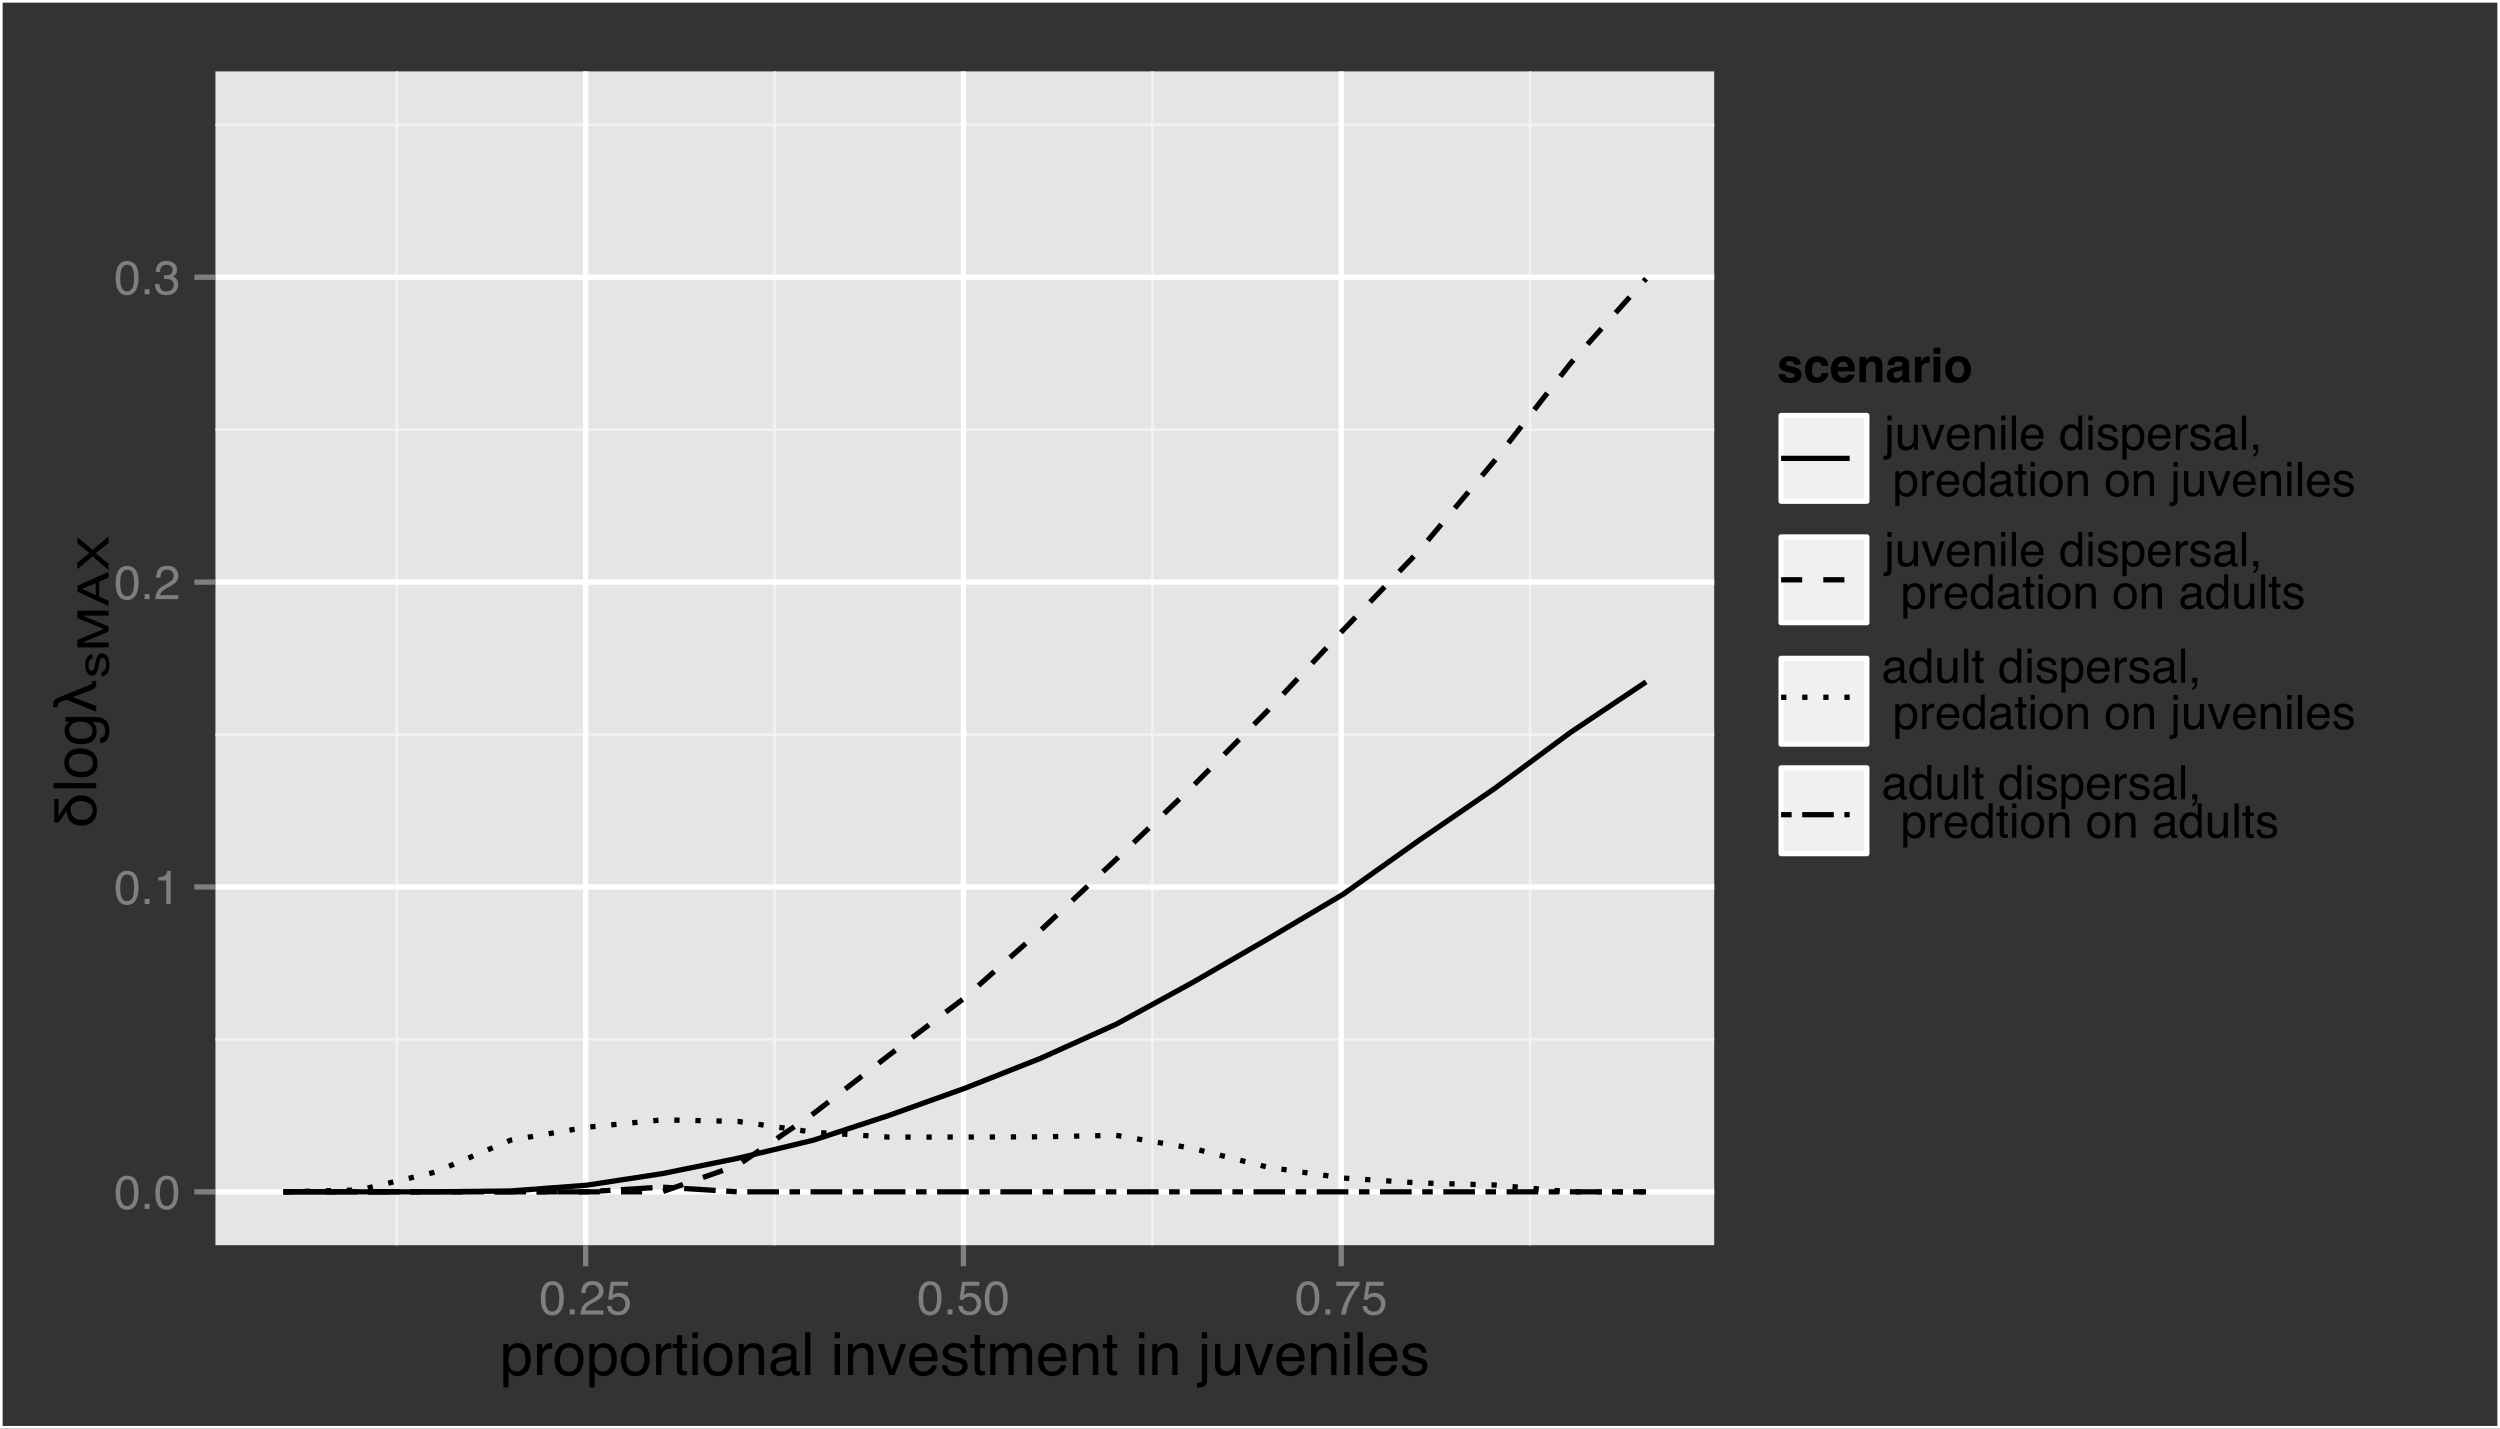 <?xml version="1.0" encoding="UTF-8" standalone="no"?>
<svg
   xmlns:dc="http://purl.org/dc/elements/1.1/"
   xmlns:cc="http://creativecommons.org/ns#"
   xmlns:rdf="http://www.w3.org/1999/02/22-rdf-syntax-ns#"
   xmlns:svg="http://www.w3.org/2000/svg"
   xmlns="http://www.w3.org/2000/svg"
   xmlns:xlink="http://www.w3.org/1999/xlink"
   xmlns:sodipodi="http://sodipodi.sourceforge.net/DTD/sodipodi-0.dtd"
   xmlns:inkscape="http://www.inkscape.org/namespaces/inkscape"
   width="504pt"
   height="288pt"
   viewBox="0 0 504 288"
   version="1.1"
   id="svg2"
   inkscape:version="0.48.2 r9819"
   sodipodi:docname="lamdiff_total1.svg">
  <rect x="0" y="0" width="504" height="288" fill="#333333" stroke="none"/>
  <sodipodi:namedview
     pagecolor="#ffffff"
     bordercolor="#666666"
     borderopacity="1"
     objecttolerance="10"
     gridtolerance="10"
     guidetolerance="10"
     inkscape:pageopacity="0"
     inkscape:pageshadow="2"
     inkscape:window-width="945"
     inkscape:window-height="628"
     id="namedview857"
     showgrid="false"
     inkscape:zoom="1"
     inkscape:cx="45.421588"
     inkscape:cy="184.55655"
     inkscape:window-x="0"
     inkscape:window-y="0"
     inkscape:window-maximized="0"
     inkscape:current-layer="g465" />
  <defs
     id="defs4">
    <g
       id="g6">
      <symbol
         overflow="visible"
         id="glyph0-0">
        <path
           style="stroke:none;"
           d="M 0.312 0 L 0.312 -6.875 L 5.766 -6.875 L 5.766 0 Z M 4.906 -0.859 L 4.906 -6.016 L 1.172 -6.016 L 1.172 -0.859 Z "
           id="path9" />
      </symbol>
      <symbol
         overflow="visible"
         id="glyph0-1">
        <path
           style="stroke:none;"
           d="M 2.594 -6.703 C 3.457 -6.703 4.086 -6.348 4.484 -5.641 C 4.773 -5.086 4.922 -4.328 4.922 -3.359 C 4.922 -2.453 4.785 -1.695 4.516 -1.094 C 4.129 -0.238 3.488 0.188 2.594 0.188 C 1.781 0.188 1.18 -0.16 0.797 -0.859 C 0.461 -1.453 0.297 -2.238 0.297 -3.219 C 0.297 -3.977 0.395 -4.633 0.594 -5.188 C 0.957 -6.195 1.625 -6.703 2.594 -6.703 Z M 2.578 -0.578 C 3.016 -0.578 3.363 -0.77 3.625 -1.156 C 3.883 -1.551 4.016 -2.273 4.016 -3.328 C 4.016 -4.086 3.922 -4.711 3.734 -5.203 C 3.547 -5.703 3.18 -5.953 2.641 -5.953 C 2.148 -5.953 1.789 -5.719 1.562 -5.25 C 1.332 -4.781 1.219 -4.094 1.219 -3.188 C 1.219 -2.5 1.289 -1.945 1.438 -1.531 C 1.656 -0.895 2.035 -0.578 2.578 -0.578 Z "
           id="path12" />
      </symbol>
      <symbol
         overflow="visible"
         id="glyph0-2">
        <path
           style="stroke:none;"
           d="M 0.812 -1.016 L 1.797 -1.016 L 1.797 0 L 0.812 0 Z "
           id="path15" />
      </symbol>
      <symbol
         overflow="visible"
         id="glyph0-3">
        <path
           style="stroke:none;"
           d="M 0.922 -4.75 L 0.922 -5.391 C 1.523 -5.453 1.945 -5.551 2.188 -5.688 C 2.426 -5.832 2.609 -6.164 2.734 -6.688 L 3.391 -6.688 L 3.391 0 L 2.5 0 L 2.5 -4.75 Z "
           id="path18" />
      </symbol>
      <symbol
         overflow="visible"
         id="glyph0-4">
        <path
           style="stroke:none;"
           d="M 0.297 0 C 0.328 -0.57 0.445 -1.07 0.656 -1.5 C 0.863 -1.938 1.27 -2.328 1.875 -2.672 L 2.766 -3.188 C 3.172 -3.426 3.457 -3.629 3.625 -3.797 C 3.875 -4.055 4 -4.352 4 -4.688 C 4 -5.07 3.879 -5.379 3.641 -5.609 C 3.41 -5.836 3.102 -5.953 2.719 -5.953 C 2.133 -5.953 1.734 -5.734 1.516 -5.297 C 1.398 -5.066 1.336 -4.742 1.328 -4.328 L 0.469 -4.328 C 0.477 -4.91 0.582 -5.383 0.781 -5.75 C 1.145 -6.406 1.789 -6.734 2.719 -6.734 C 3.488 -6.734 4.051 -6.523 4.406 -6.109 C 4.758 -5.691 4.938 -5.227 4.938 -4.719 C 4.938 -4.188 4.75 -3.727 4.375 -3.344 C 4.156 -3.125 3.758 -2.852 3.188 -2.531 L 2.547 -2.188 C 2.242 -2.02 2.004 -1.859 1.828 -1.703 C 1.516 -1.43 1.316 -1.129 1.234 -0.797 L 4.906 -0.797 L 4.906 0 Z "
           id="path21" />
      </symbol>
      <symbol
         overflow="visible"
         id="glyph0-5">
        <path
           style="stroke:none;"
           d="M 2.484 0.188 C 1.691 0.188 1.117 -0.031 0.766 -0.469 C 0.41 -0.906 0.234 -1.438 0.234 -2.062 L 1.109 -2.062 C 1.148 -1.625 1.234 -1.305 1.359 -1.109 C 1.578 -0.754 1.969 -0.578 2.531 -0.578 C 2.977 -0.578 3.336 -0.695 3.609 -0.938 C 3.879 -1.176 4.016 -1.484 4.016 -1.859 C 4.016 -2.316 3.867 -2.641 3.578 -2.828 C 3.297 -3.016 2.906 -3.109 2.406 -3.109 C 2.352 -3.109 2.297 -3.102 2.234 -3.094 C 2.18 -3.094 2.125 -3.094 2.062 -3.094 L 2.062 -3.844 C 2.145 -3.832 2.219 -3.82 2.281 -3.812 C 2.344 -3.812 2.406 -3.812 2.469 -3.812 C 2.789 -3.812 3.051 -3.863 3.25 -3.969 C 3.602 -4.145 3.781 -4.457 3.781 -4.906 C 3.781 -5.238 3.66 -5.492 3.422 -5.672 C 3.191 -5.859 2.914 -5.953 2.594 -5.953 C 2.031 -5.953 1.645 -5.766 1.438 -5.391 C 1.312 -5.18 1.242 -4.883 1.234 -4.5 L 0.391 -4.5 C 0.391 -5 0.492 -5.426 0.703 -5.781 C 1.047 -6.406 1.648 -6.719 2.516 -6.719 C 3.191 -6.719 3.719 -6.562 4.094 -6.25 C 4.469 -5.945 4.656 -5.508 4.656 -4.938 C 4.656 -4.52 4.547 -4.188 4.328 -3.938 C 4.191 -3.781 4.016 -3.656 3.797 -3.562 C 4.148 -3.469 4.426 -3.281 4.625 -3 C 4.82 -2.719 4.922 -2.379 4.922 -1.984 C 4.922 -1.348 4.707 -0.828 4.281 -0.422 C 3.863 -0.016 3.266 0.188 2.484 0.188 Z "
           id="path24" />
      </symbol>
      <symbol
         overflow="visible"
         id="glyph0-6">
        <path
           style="stroke:none;"
           d="M 1.188 -1.703 C 1.238 -1.223 1.461 -0.895 1.859 -0.719 C 2.055 -0.625 2.285 -0.578 2.547 -0.578 C 3.047 -0.578 3.414 -0.734 3.656 -1.047 C 3.895 -1.367 4.016 -1.723 4.016 -2.109 C 4.016 -2.578 3.867 -2.938 3.578 -3.188 C 3.297 -3.445 2.957 -3.578 2.562 -3.578 C 2.27 -3.578 2.02 -3.52 1.812 -3.406 C 1.602 -3.289 1.426 -3.133 1.281 -2.938 L 0.547 -2.984 L 1.062 -6.594 L 4.547 -6.594 L 4.547 -5.781 L 1.703 -5.781 L 1.406 -3.922 C 1.562 -4.035 1.711 -4.125 1.859 -4.188 C 2.109 -4.289 2.395 -4.344 2.719 -4.344 C 3.332 -4.344 3.852 -4.141 4.281 -3.734 C 4.707 -3.336 4.922 -2.836 4.922 -2.234 C 4.922 -1.598 4.723 -1.035 4.328 -0.547 C 3.941 -0.066 3.32 0.172 2.469 0.172 C 1.914 0.172 1.43 0.02 1.016 -0.281 C 0.598 -0.594 0.363 -1.066 0.312 -1.703 Z "
           id="path27" />
      </symbol>
      <symbol
         overflow="visible"
         id="glyph0-7">
        <path
           style="stroke:none;"
           d="M 5.016 -6.594 L 5.016 -5.859 C 4.797 -5.648 4.508 -5.285 4.156 -4.766 C 3.801 -4.242 3.484 -3.688 3.203 -3.094 C 2.93 -2.508 2.727 -1.977 2.594 -1.5 C 2.5 -1.188 2.379 -0.688 2.234 0 L 1.312 0 C 1.52 -1.281 1.988 -2.555 2.719 -3.828 C 3.145 -4.566 3.594 -5.207 4.062 -5.75 L 0.344 -5.75 L 0.344 -6.594 Z "
           id="path30" />
      </symbol>
      <symbol
         overflow="visible"
         id="glyph0-8">
        <path
           style="stroke:none;"
           d="M 1.469 -5.906 L 0.625 -5.906 L 0.625 -6.875 L 1.469 -6.875 Z M -0.172 1.266 C 0.203 1.254 0.426 1.223 0.5 1.172 C 0.582 1.117 0.625 0.945 0.625 0.656 L 0.625 -5 L 1.469 -5 L 1.469 0.75 C 1.469 1.113 1.406 1.383 1.281 1.562 C 1.082 1.875 0.707 2.031 0.156 2.031 C 0.125 2.031 0.082 2.023 0.031 2.016 C -0.008 2.016 -0.078 2.008 -0.172 2 Z "
           id="path33" />
      </symbol>
      <symbol
         overflow="visible"
         id="glyph0-9">
        <path
           style="stroke:none;"
           d="M 1.469 -5.016 L 1.469 -1.688 C 1.469 -1.426 1.504 -1.219 1.578 -1.062 C 1.734 -0.758 2.016 -0.609 2.422 -0.609 C 3.004 -0.609 3.406 -0.867 3.625 -1.391 C 3.738 -1.672 3.797 -2.055 3.797 -2.547 L 3.797 -5.016 L 4.641 -5.016 L 4.641 0 L 3.844 0 L 3.844 -0.734 C 3.738 -0.547 3.602 -0.383 3.438 -0.25 C 3.113 0.008 2.723 0.141 2.266 0.141 C 1.555 0.141 1.07 -0.098 0.812 -0.578 C 0.664 -0.836 0.594 -1.18 0.594 -1.609 L 0.594 -5.016 Z M 2.625 -5.141 Z "
           id="path36" />
      </symbol>
      <symbol
         overflow="visible"
         id="glyph0-10">
        <path
           style="stroke:none;"
           d="M 1.031 -5.016 L 2.375 -0.938 L 3.766 -5.016 L 4.688 -5.016 L 2.797 0 L 1.906 0 L 0.047 -5.016 Z "
           id="path39" />
      </symbol>
      <symbol
         overflow="visible"
         id="glyph0-11">
        <path
           style="stroke:none;"
           d="M 2.703 -5.125 C 3.055 -5.125 3.398 -5.039 3.734 -4.875 C 4.078 -4.707 4.332 -4.492 4.5 -4.234 C 4.676 -3.973 4.789 -3.676 4.844 -3.344 C 4.895 -3.113 4.922 -2.742 4.922 -2.234 L 1.234 -2.234 C 1.254 -1.723 1.375 -1.312 1.594 -1 C 1.82 -0.695 2.172 -0.547 2.641 -0.547 C 3.086 -0.547 3.441 -0.691 3.703 -0.984 C 3.848 -1.148 3.953 -1.348 4.016 -1.578 L 4.844 -1.578 C 4.82 -1.391 4.75 -1.18 4.625 -0.953 C 4.508 -0.734 4.375 -0.551 4.219 -0.406 C 3.957 -0.156 3.641 0.016 3.266 0.109 C 3.055 0.148 2.828 0.172 2.578 0.172 C 1.953 0.172 1.422 -0.051 0.984 -0.5 C 0.555 -0.957 0.344 -1.594 0.344 -2.406 C 0.344 -3.219 0.562 -3.875 1 -4.375 C 1.438 -4.875 2.004 -5.125 2.703 -5.125 Z M 4.047 -2.906 C 4.016 -3.27 3.938 -3.562 3.812 -3.781 C 3.582 -4.188 3.195 -4.391 2.656 -4.391 C 2.27 -4.391 1.941 -4.25 1.672 -3.969 C 1.41 -3.695 1.273 -3.344 1.266 -2.906 Z M 2.625 -5.141 Z "
           id="path42" />
      </symbol>
      <symbol
         overflow="visible"
         id="glyph0-12">
        <path
           style="stroke:none;"
           d="M 0.625 -5.016 L 1.422 -5.016 L 1.422 -4.312 C 1.66 -4.602 1.91 -4.812 2.172 -4.938 C 2.441 -5.062 2.738 -5.125 3.062 -5.125 C 3.77 -5.125 4.25 -4.879 4.5 -4.391 C 4.633 -4.117 4.703 -3.727 4.703 -3.219 L 4.703 0 L 3.844 0 L 3.844 -3.156 C 3.844 -3.469 3.801 -3.719 3.719 -3.906 C 3.562 -4.219 3.289 -4.375 2.906 -4.375 C 2.695 -4.375 2.531 -4.352 2.406 -4.312 C 2.176 -4.238 1.973 -4.098 1.797 -3.891 C 1.66 -3.734 1.57 -3.566 1.531 -3.391 C 1.488 -3.211 1.469 -2.957 1.469 -2.625 L 1.469 0 L 0.625 0 Z M 2.594 -5.141 Z "
           id="path45" />
      </symbol>
      <symbol
         overflow="visible"
         id="glyph0-13">
        <path
           style="stroke:none;"
           d="M 0.625 -5 L 1.469 -5 L 1.469 0 L 0.625 0 Z M 0.625 -6.875 L 1.469 -6.875 L 1.469 -5.922 L 0.625 -5.922 Z "
           id="path48" />
      </symbol>
      <symbol
         overflow="visible"
         id="glyph0-14">
        <path
           style="stroke:none;"
           d="M 0.641 -6.875 L 1.484 -6.875 L 1.484 0 L 0.641 0 Z "
           id="path51" />
      </symbol>
      <symbol
         overflow="visible"
         id="glyph0-15">
        <path
           style="stroke:none;"
           d=""
           id="path54" />
      </symbol>
      <symbol
         overflow="visible"
         id="glyph0-16">
        <path
           style="stroke:none;"
           d="M 1.156 -2.453 C 1.156 -1.91 1.27 -1.457 1.5 -1.094 C 1.727 -0.738 2.094 -0.562 2.594 -0.562 C 2.977 -0.562 3.297 -0.727 3.547 -1.062 C 3.805 -1.395 3.938 -1.875 3.938 -2.5 C 3.938 -3.133 3.805 -3.602 3.547 -3.906 C 3.285 -4.219 2.961 -4.375 2.578 -4.375 C 2.148 -4.375 1.805 -4.207 1.547 -3.875 C 1.285 -3.551 1.156 -3.078 1.156 -2.453 Z M 2.422 -5.109 C 2.805 -5.109 3.129 -5.023 3.391 -4.859 C 3.535 -4.766 3.703 -4.602 3.891 -4.375 L 3.891 -6.906 L 4.703 -6.906 L 4.703 0 L 3.953 0 L 3.953 -0.703 C 3.754 -0.391 3.52 -0.164 3.25 -0.031 C 2.977 0.102 2.672 0.172 2.328 0.172 C 1.766 0.172 1.281 -0.062 0.875 -0.531 C 0.469 -1 0.266 -1.625 0.266 -2.406 C 0.266 -3.133 0.445 -3.766 0.812 -4.297 C 1.188 -4.836 1.723 -5.109 2.422 -5.109 Z "
           id="path57" />
      </symbol>
      <symbol
         overflow="visible"
         id="glyph0-17">
        <path
           style="stroke:none;"
           d="M 1.125 -1.578 C 1.145 -1.297 1.211 -1.078 1.328 -0.922 C 1.547 -0.648 1.914 -0.516 2.438 -0.516 C 2.75 -0.516 3.02 -0.582 3.25 -0.719 C 3.488 -0.852 3.609 -1.066 3.609 -1.359 C 3.609 -1.566 3.516 -1.727 3.328 -1.844 C 3.203 -1.914 2.961 -1.992 2.609 -2.078 L 1.938 -2.25 C 1.508 -2.352 1.195 -2.473 1 -2.609 C 0.633 -2.836 0.453 -3.156 0.453 -3.562 C 0.453 -4.031 0.617 -4.41 0.953 -4.703 C 1.297 -4.992 1.758 -5.141 2.344 -5.141 C 3.094 -5.141 3.641 -4.922 3.984 -4.484 C 4.191 -4.203 4.289 -3.898 4.281 -3.578 L 3.484 -3.578 C 3.473 -3.766 3.406 -3.938 3.281 -4.094 C 3.094 -4.312 2.758 -4.422 2.281 -4.422 C 1.957 -4.422 1.711 -4.359 1.547 -4.234 C 1.391 -4.117 1.312 -3.961 1.312 -3.766 C 1.312 -3.547 1.414 -3.367 1.625 -3.234 C 1.75 -3.16 1.938 -3.094 2.188 -3.031 L 2.734 -2.891 C 3.348 -2.742 3.754 -2.602 3.953 -2.469 C 4.285 -2.25 4.453 -1.91 4.453 -1.453 C 4.453 -1.004 4.281 -0.617 3.938 -0.297 C 3.602 0.023 3.086 0.188 2.391 0.188 C 1.648 0.188 1.125 0.02 0.812 -0.312 C 0.5 -0.656 0.332 -1.078 0.312 -1.578 Z M 2.359 -5.141 Z "
           id="path60" />
      </symbol>
      <symbol
         overflow="visible"
         id="glyph0-18">
        <path
           style="stroke:none;"
           d="M 2.734 -0.562 C 3.129 -0.562 3.457 -0.727 3.719 -1.062 C 3.977 -1.395 4.109 -1.883 4.109 -2.531 C 4.109 -2.938 4.051 -3.281 3.938 -3.562 C 3.719 -4.125 3.316 -4.406 2.734 -4.406 C 2.148 -4.406 1.75 -4.109 1.531 -3.516 C 1.414 -3.203 1.359 -2.805 1.359 -2.328 C 1.359 -1.941 1.414 -1.613 1.531 -1.344 C 1.75 -0.82 2.148 -0.562 2.734 -0.562 Z M 0.547 -5 L 1.375 -5 L 1.375 -4.328 C 1.539 -4.555 1.723 -4.734 1.922 -4.859 C 2.211 -5.047 2.547 -5.141 2.922 -5.141 C 3.492 -5.141 3.977 -4.922 4.375 -4.484 C 4.77 -4.047 4.969 -3.426 4.969 -2.625 C 4.969 -1.531 4.68 -0.75 4.109 -0.281 C 3.742 0.02 3.32 0.172 2.844 0.172 C 2.469 0.172 2.148 0.086 1.891 -0.078 C 1.742 -0.172 1.578 -0.332 1.391 -0.562 L 1.391 2 L 0.547 2 Z "
           id="path63" />
      </symbol>
      <symbol
         overflow="visible"
         id="glyph0-19">
        <path
           style="stroke:none;"
           d="M 0.641 -5.016 L 1.438 -5.016 L 1.438 -4.156 C 1.508 -4.32 1.672 -4.523 1.922 -4.766 C 2.18 -5.004 2.477 -5.125 2.812 -5.125 C 2.82 -5.125 2.848 -5.125 2.891 -5.125 C 2.93 -5.125 2.992 -5.117 3.078 -5.109 L 3.078 -4.219 C 3.023 -4.227 2.977 -4.234 2.938 -4.234 C 2.895 -4.234 2.852 -4.234 2.812 -4.234 C 2.383 -4.234 2.055 -4.098 1.828 -3.828 C 1.598 -3.555 1.484 -3.242 1.484 -2.891 L 1.484 0 L 0.641 0 Z "
           id="path66" />
      </symbol>
      <symbol
         overflow="visible"
         id="glyph0-20">
        <path
           style="stroke:none;"
           d="M 1.266 -1.328 C 1.266 -1.086 1.352 -0.895 1.531 -0.75 C 1.707 -0.613 1.922 -0.547 2.172 -0.547 C 2.461 -0.547 2.75 -0.613 3.031 -0.75 C 3.5 -0.977 3.734 -1.352 3.734 -1.875 L 3.734 -2.547 C 3.629 -2.484 3.492 -2.43 3.328 -2.391 C 3.172 -2.348 3.016 -2.316 2.859 -2.297 L 2.344 -2.234 C 2.039 -2.191 1.812 -2.125 1.656 -2.031 C 1.395 -1.883 1.266 -1.648 1.266 -1.328 Z M 3.312 -3.047 C 3.5 -3.066 3.629 -3.145 3.703 -3.281 C 3.734 -3.352 3.75 -3.461 3.75 -3.609 C 3.75 -3.891 3.645 -4.094 3.438 -4.219 C 3.238 -4.352 2.945 -4.422 2.562 -4.422 C 2.125 -4.422 1.812 -4.305 1.625 -4.078 C 1.52 -3.941 1.453 -3.742 1.422 -3.484 L 0.641 -3.484 C 0.66 -4.098 0.863 -4.523 1.25 -4.766 C 1.633 -5.016 2.078 -5.141 2.578 -5.141 C 3.172 -5.141 3.656 -5.023 4.031 -4.797 C 4.395 -4.578 4.578 -4.227 4.578 -3.75 L 4.578 -0.859 C 4.578 -0.773 4.594 -0.707 4.625 -0.656 C 4.664 -0.602 4.742 -0.578 4.859 -0.578 C 4.891 -0.578 4.926 -0.578 4.969 -0.578 C 5.02 -0.578 5.07 -0.582 5.125 -0.594 L 5.125 0.016 C 5 0.055 4.898 0.082 4.828 0.094 C 4.766 0.102 4.672 0.109 4.547 0.109 C 4.254 0.109 4.047 0.004 3.922 -0.203 C 3.848 -0.305 3.797 -0.461 3.766 -0.672 C 3.598 -0.441 3.352 -0.242 3.031 -0.078 C 2.707 0.086 2.352 0.172 1.969 0.172 C 1.5 0.172 1.117 0.031 0.828 -0.25 C 0.535 -0.531 0.391 -0.883 0.391 -1.312 C 0.391 -1.781 0.531 -2.141 0.812 -2.391 C 1.102 -2.648 1.488 -2.812 1.969 -2.875 Z M 2.609 -5.141 Z "
           id="path69" />
      </symbol>
      <symbol
         overflow="visible"
         id="glyph0-21">
        <path
           style="stroke:none;"
           d="M 0.797 0.984 C 1.016 0.941 1.164 0.789 1.25 0.531 C 1.301 0.383 1.328 0.242 1.328 0.109 C 1.328 0.086 1.32 0.066 1.312 0.047 C 1.312 0.035 1.312 0.02 1.312 0 L 0.797 0 L 0.797 -1.016 L 1.797 -1.016 L 1.797 -0.078 C 1.797 0.297 1.719 0.625 1.562 0.906 C 1.414 1.188 1.16 1.359 0.797 1.422 Z "
           id="path72" />
      </symbol>
      <symbol
         overflow="visible"
         id="glyph0-22">
        <path
           style="stroke:none;"
           d="M 0.781 -6.422 L 1.641 -6.422 L 1.641 -5.016 L 2.438 -5.016 L 2.438 -4.328 L 1.641 -4.328 L 1.641 -1.047 C 1.641 -0.879 1.695 -0.766 1.812 -0.703 C 1.883 -0.672 1.992 -0.656 2.141 -0.656 C 2.18 -0.656 2.223 -0.656 2.266 -0.656 C 2.316 -0.656 2.375 -0.66 2.438 -0.672 L 2.438 0 C 2.344 0.031 2.242 0.051 2.141 0.062 C 2.035 0.07 1.922 0.078 1.797 0.078 C 1.398 0.078 1.129 -0.02 0.984 -0.219 C 0.848 -0.426 0.781 -0.688 0.781 -1 L 0.781 -4.328 L 0.109 -4.328 L 0.109 -5.016 L 0.781 -5.016 Z "
           id="path75" />
      </symbol>
      <symbol
         overflow="visible"
         id="glyph0-23">
        <path
           style="stroke:none;"
           d="M 2.609 -0.547 C 3.172 -0.547 3.555 -0.754 3.766 -1.172 C 3.973 -1.598 4.078 -2.07 4.078 -2.594 C 4.078 -3.062 4 -3.441 3.844 -3.734 C 3.602 -4.191 3.195 -4.422 2.625 -4.422 C 2.102 -4.422 1.723 -4.223 1.484 -3.828 C 1.254 -3.441 1.141 -2.969 1.141 -2.406 C 1.141 -1.875 1.254 -1.43 1.484 -1.078 C 1.723 -0.723 2.098 -0.547 2.609 -0.547 Z M 2.641 -5.156 C 3.285 -5.156 3.832 -4.941 4.281 -4.516 C 4.727 -4.086 4.953 -3.453 4.953 -2.609 C 4.953 -1.805 4.754 -1.141 4.359 -0.609 C 3.961 -0.078 3.352 0.188 2.531 0.188 C 1.844 0.188 1.297 -0.047 0.891 -0.516 C 0.484 -0.984 0.281 -1.613 0.281 -2.406 C 0.281 -3.238 0.492 -3.906 0.922 -4.406 C 1.348 -4.906 1.922 -5.156 2.641 -5.156 Z M 2.609 -5.141 Z "
           id="path78" />
      </symbol>
      <symbol
         overflow="visible"
         id="glyph1-0">
        <path
           style="stroke:none;"
           d="M 0.391 0 L 0.391 -8.609 L 7.219 -8.609 L 7.219 0 Z M 6.141 -1.078 L 6.141 -7.531 L 1.469 -7.531 L 1.469 -1.078 Z "
           id="path81" />
      </symbol>
      <symbol
         overflow="visible"
         id="glyph1-1">
        <path
           style="stroke:none;"
           d="M 3.422 -0.703 C 3.91 -0.703 4.316 -0.91 4.641 -1.328 C 4.973 -1.742 5.141 -2.359 5.141 -3.172 C 5.141 -3.672 5.066 -4.102 4.922 -4.469 C 4.648 -5.156 4.148 -5.5 3.422 -5.5 C 2.691 -5.5 2.191 -5.133 1.922 -4.406 C 1.773 -4.02 1.703 -3.523 1.703 -2.922 C 1.703 -2.43 1.773 -2.02 1.922 -1.688 C 2.191 -1.031 2.691 -0.703 3.422 -0.703 Z M 0.688 -6.25 L 1.719 -6.25 L 1.719 -5.422 C 1.926 -5.703 2.156 -5.922 2.406 -6.078 C 2.758 -6.305 3.176 -6.422 3.656 -6.422 C 4.375 -6.422 4.977 -6.148 5.469 -5.609 C 5.969 -5.066 6.219 -4.289 6.219 -3.281 C 6.219 -1.906 5.859 -0.926 5.141 -0.344 C 4.691 0.031 4.164 0.219 3.562 0.219 C 3.094 0.219 2.695 0.113 2.375 -0.094 C 2.188 -0.219 1.977 -0.422 1.75 -0.703 L 1.75 2.5 L 0.688 2.5 Z "
           id="path84" />
      </symbol>
      <symbol
         overflow="visible"
         id="glyph1-2">
        <path
           style="stroke:none;"
           d="M 0.797 -6.281 L 1.812 -6.281 L 1.812 -5.188 C 1.883 -5.406 2.082 -5.664 2.406 -5.969 C 2.727 -6.27 3.098 -6.422 3.516 -6.422 C 3.535 -6.422 3.566 -6.414 3.609 -6.406 C 3.66 -6.406 3.742 -6.398 3.859 -6.391 L 3.859 -5.281 C 3.797 -5.289 3.738 -5.297 3.688 -5.297 C 3.633 -5.297 3.578 -5.297 3.516 -5.297 C 2.984 -5.297 2.57 -5.125 2.281 -4.781 C 2 -4.445 1.859 -4.055 1.859 -3.609 L 1.859 0 L 0.797 0 Z "
           id="path87" />
      </symbol>
      <symbol
         overflow="visible"
         id="glyph1-3">
        <path
           style="stroke:none;"
           d="M 3.266 -0.688 C 3.961 -0.688 4.441 -0.945 4.703 -1.469 C 4.961 -2 5.094 -2.586 5.094 -3.234 C 5.094 -3.828 5 -4.305 4.812 -4.672 C 4.508 -5.242 4 -5.531 3.281 -5.531 C 2.633 -5.531 2.164 -5.285 1.875 -4.797 C 1.582 -4.305 1.438 -3.711 1.438 -3.016 C 1.438 -2.348 1.582 -1.789 1.875 -1.344 C 2.164 -0.906 2.629 -0.688 3.266 -0.688 Z M 3.312 -6.453 C 4.113 -6.453 4.789 -6.18 5.344 -5.641 C 5.906 -5.109 6.188 -4.316 6.188 -3.266 C 6.188 -2.254 5.941 -1.414 5.453 -0.75 C 4.961 -0.094 4.203 0.234 3.172 0.234 C 2.305 0.234 1.617 -0.055 1.109 -0.641 C 0.598 -1.234 0.344 -2.02 0.344 -3 C 0.344 -4.051 0.609 -4.891 1.141 -5.516 C 1.68 -6.141 2.406 -6.453 3.312 -6.453 Z M 3.266 -6.422 Z "
           id="path90" />
      </symbol>
      <symbol
         overflow="visible"
         id="glyph1-4">
        <path
           style="stroke:none;"
           d="M 0.984 -8.031 L 2.047 -8.031 L 2.047 -6.281 L 3.047 -6.281 L 3.047 -5.422 L 2.047 -5.422 L 2.047 -1.312 C 2.047 -1.094 2.125 -0.945 2.281 -0.875 C 2.352 -0.832 2.488 -0.812 2.688 -0.812 C 2.738 -0.812 2.789 -0.812 2.844 -0.812 C 2.906 -0.82 2.973 -0.828 3.047 -0.828 L 3.047 0 C 2.93 0.031 2.805 0.051 2.672 0.062 C 2.547 0.082 2.406 0.094 2.25 0.094 C 1.758 0.094 1.426 -0.031 1.25 -0.281 C 1.07 -0.531 0.984 -0.859 0.984 -1.266 L 0.984 -5.422 L 0.141 -5.422 L 0.141 -6.281 L 0.984 -6.281 Z "
           id="path93" />
      </symbol>
      <symbol
         overflow="visible"
         id="glyph1-5">
        <path
           style="stroke:none;"
           d="M 0.781 -6.25 L 1.844 -6.25 L 1.844 0 L 0.781 0 Z M 0.781 -8.609 L 1.844 -8.609 L 1.844 -7.406 L 0.781 -7.406 Z "
           id="path96" />
      </symbol>
      <symbol
         overflow="visible"
         id="glyph1-6">
        <path
           style="stroke:none;"
           d="M 0.781 -6.281 L 1.781 -6.281 L 1.781 -5.391 C 2.07 -5.754 2.383 -6.016 2.719 -6.172 C 3.051 -6.336 3.422 -6.422 3.828 -6.422 C 4.711 -6.422 5.312 -6.109 5.625 -5.484 C 5.801 -5.141 5.891 -4.656 5.891 -4.031 L 5.891 0 L 4.812 0 L 4.812 -3.953 C 4.812 -4.336 4.754 -4.645 4.641 -4.875 C 4.453 -5.27 4.113 -5.469 3.625 -5.469 C 3.375 -5.469 3.172 -5.441 3.016 -5.391 C 2.723 -5.305 2.469 -5.133 2.25 -4.875 C 2.07 -4.664 1.957 -4.453 1.906 -4.234 C 1.852 -4.016 1.828 -3.695 1.828 -3.281 L 1.828 0 L 0.781 0 Z M 3.25 -6.422 Z "
           id="path99" />
      </symbol>
      <symbol
         overflow="visible"
         id="glyph1-7">
        <path
           style="stroke:none;"
           d="M 1.578 -1.672 C 1.578 -1.367 1.688 -1.129 1.906 -0.953 C 2.133 -0.773 2.398 -0.688 2.703 -0.688 C 3.078 -0.688 3.438 -0.77 3.781 -0.938 C 4.375 -1.227 4.672 -1.695 4.672 -2.344 L 4.672 -3.188 C 4.535 -3.113 4.363 -3.047 4.156 -2.984 C 3.957 -2.93 3.758 -2.895 3.562 -2.875 L 2.938 -2.797 C 2.551 -2.742 2.258 -2.66 2.062 -2.547 C 1.738 -2.367 1.578 -2.078 1.578 -1.672 Z M 4.141 -3.797 C 4.379 -3.828 4.539 -3.93 4.625 -4.109 C 4.664 -4.203 4.688 -4.336 4.688 -4.516 C 4.688 -4.867 4.555 -5.125 4.297 -5.281 C 4.047 -5.445 3.688 -5.531 3.219 -5.531 C 2.664 -5.531 2.273 -5.383 2.047 -5.094 C 1.91 -4.926 1.82 -4.68 1.781 -4.359 L 0.797 -4.359 C 0.816 -5.129 1.066 -5.664 1.547 -5.969 C 2.035 -6.27 2.598 -6.422 3.234 -6.422 C 3.973 -6.422 4.57 -6.281 5.031 -6 C 5.488 -5.719 5.719 -5.281 5.719 -4.688 L 5.719 -1.078 C 5.719 -0.973 5.738 -0.883 5.781 -0.812 C 5.832 -0.75 5.93 -0.719 6.078 -0.719 C 6.117 -0.719 6.164 -0.719 6.219 -0.719 C 6.281 -0.727 6.348 -0.738 6.422 -0.75 L 6.422 0.031 C 6.254 0.07 6.125 0.098 6.031 0.109 C 5.945 0.129 5.832 0.141 5.688 0.141 C 5.32 0.141 5.062 0.008 4.906 -0.25 C 4.812 -0.383 4.75 -0.578 4.719 -0.828 C 4.5 -0.547 4.188 -0.301 3.781 -0.094 C 3.383 0.113 2.945 0.219 2.469 0.219 C 1.883 0.219 1.406 0.039 1.031 -0.312 C 0.664 -0.664 0.484 -1.109 0.484 -1.641 C 0.484 -2.223 0.664 -2.676 1.031 -3 C 1.395 -3.32 1.867 -3.52 2.453 -3.594 Z M 3.266 -6.422 Z "
           id="path102" />
      </symbol>
      <symbol
         overflow="visible"
         id="glyph1-8">
        <path
           style="stroke:none;"
           d="M 0.797 -8.609 L 1.859 -8.609 L 1.859 0 L 0.797 0 Z "
           id="path105" />
      </symbol>
      <symbol
         overflow="visible"
         id="glyph1-9">
        <path
           style="stroke:none;"
           d=""
           id="path108" />
      </symbol>
      <symbol
         overflow="visible"
         id="glyph1-10">
        <path
           style="stroke:none;"
           d="M 1.297 -6.281 L 2.969 -1.172 L 4.719 -6.281 L 5.875 -6.281 L 3.5 0 L 2.375 0 L 0.062 -6.281 Z "
           id="path111" />
      </symbol>
      <symbol
         overflow="visible"
         id="glyph1-11">
        <path
           style="stroke:none;"
           d="M 3.391 -6.422 C 3.836 -6.422 4.27 -6.316 4.688 -6.109 C 5.102 -5.898 5.422 -5.629 5.641 -5.297 C 5.848 -4.973 5.988 -4.602 6.062 -4.188 C 6.125 -3.895 6.156 -3.43 6.156 -2.797 L 1.547 -2.797 C 1.566 -2.16 1.719 -1.648 2 -1.266 C 2.281 -0.879 2.719 -0.688 3.312 -0.688 C 3.863 -0.688 4.301 -0.867 4.625 -1.234 C 4.812 -1.441 4.945 -1.688 5.031 -1.969 L 6.062 -1.969 C 6.039 -1.738 5.953 -1.484 5.797 -1.203 C 5.641 -0.922 5.469 -0.688 5.281 -0.5 C 4.957 -0.188 4.555 0.02 4.078 0.125 C 3.828 0.188 3.539 0.219 3.219 0.219 C 2.438 0.219 1.773 -0.062 1.234 -0.625 C 0.691 -1.195 0.422 -1.992 0.422 -3.016 C 0.422 -4.023 0.691 -4.844 1.234 -5.469 C 1.785 -6.102 2.504 -6.422 3.391 -6.422 Z M 5.062 -3.641 C 5.02 -4.098 4.922 -4.461 4.766 -4.734 C 4.484 -5.242 4.004 -5.5 3.328 -5.5 C 2.836 -5.5 2.426 -5.32 2.094 -4.969 C 1.77 -4.625 1.598 -4.18 1.578 -3.641 Z M 3.281 -6.422 Z "
           id="path114" />
      </symbol>
      <symbol
         overflow="visible"
         id="glyph1-12">
        <path
           style="stroke:none;"
           d="M 1.406 -1.969 C 1.438 -1.613 1.523 -1.344 1.672 -1.156 C 1.93 -0.82 2.391 -0.656 3.047 -0.656 C 3.441 -0.656 3.785 -0.738 4.078 -0.906 C 4.379 -1.07 4.531 -1.332 4.531 -1.688 C 4.531 -1.957 4.41 -2.164 4.172 -2.312 C 4.016 -2.395 3.711 -2.492 3.266 -2.609 L 2.422 -2.812 C 1.891 -2.945 1.5 -3.098 1.25 -3.266 C 0.789 -3.547 0.562 -3.941 0.562 -4.453 C 0.562 -5.047 0.773 -5.523 1.203 -5.891 C 1.629 -6.254 2.207 -6.438 2.938 -6.438 C 3.875 -6.438 4.551 -6.16 4.969 -5.609 C 5.238 -5.254 5.367 -4.875 5.359 -4.469 L 4.359 -4.469 C 4.336 -4.707 4.254 -4.926 4.109 -5.125 C 3.867 -5.395 3.445 -5.531 2.844 -5.531 C 2.445 -5.531 2.145 -5.453 1.938 -5.297 C 1.738 -5.148 1.641 -4.953 1.641 -4.703 C 1.641 -4.43 1.773 -4.211 2.047 -4.047 C 2.203 -3.953 2.43 -3.867 2.734 -3.797 L 3.422 -3.625 C 4.18 -3.438 4.691 -3.258 4.953 -3.094 C 5.359 -2.82 5.562 -2.395 5.562 -1.812 C 5.562 -1.258 5.348 -0.781 4.922 -0.375 C 4.504 0.031 3.863 0.234 3 0.234 C 2.062 0.234 1.395 0.023 1 -0.391 C 0.613 -0.816 0.41 -1.344 0.391 -1.969 Z M 2.953 -6.422 Z "
           id="path117" />
      </symbol>
      <symbol
         overflow="visible"
         id="glyph1-13">
        <path
           style="stroke:none;"
           d="M 0.781 -6.281 L 1.812 -6.281 L 1.812 -5.391 C 2.062 -5.691 2.289 -5.914 2.5 -6.062 C 2.844 -6.301 3.238 -6.422 3.688 -6.422 C 4.188 -6.422 4.586 -6.297 4.891 -6.047 C 5.055 -5.91 5.211 -5.703 5.359 -5.422 C 5.586 -5.766 5.859 -6.016 6.172 -6.172 C 6.492 -6.336 6.852 -6.422 7.25 -6.422 C 8.094 -6.422 8.664 -6.113 8.969 -5.5 C 9.133 -5.176 9.219 -4.734 9.219 -4.172 L 9.219 0 L 8.125 0 L 8.125 -4.359 C 8.125 -4.773 8.02 -5.062 7.812 -5.219 C 7.602 -5.375 7.348 -5.453 7.047 -5.453 C 6.629 -5.453 6.27 -5.312 5.969 -5.031 C 5.676 -4.758 5.531 -4.301 5.531 -3.656 L 5.531 0 L 4.453 0 L 4.453 -4.094 C 4.453 -4.52 4.398 -4.832 4.297 -5.031 C 4.141 -5.32 3.844 -5.469 3.406 -5.469 C 3.008 -5.469 2.645 -5.312 2.312 -5 C 1.988 -4.695 1.828 -4.141 1.828 -3.328 L 1.828 0 L 0.781 0 Z "
           id="path120" />
      </symbol>
      <symbol
         overflow="visible"
         id="glyph1-14">
        <path
           style="stroke:none;"
           d="M 1.828 -7.391 L 0.781 -7.391 L 0.781 -8.609 L 1.828 -8.609 Z M -0.219 1.594 C 0.25 1.57 0.531 1.523 0.625 1.453 C 0.727 1.391 0.781 1.18 0.781 0.828 L 0.781 -6.25 L 1.828 -6.25 L 1.828 0.938 C 1.828 1.395 1.754 1.734 1.609 1.953 C 1.359 2.336 0.891 2.531 0.203 2.531 C 0.148 2.531 0.094 2.523 0.031 2.516 C -0.02 2.516 -0.102 2.508 -0.219 2.5 Z "
           id="path123" />
      </symbol>
      <symbol
         overflow="visible"
         id="glyph1-15">
        <path
           style="stroke:none;"
           d="M 1.828 -6.281 L 1.828 -2.109 C 1.828 -1.785 1.879 -1.523 1.984 -1.328 C 2.172 -0.953 2.52 -0.766 3.031 -0.766 C 3.758 -0.766 4.258 -1.094 4.531 -1.75 C 4.676 -2.102 4.75 -2.582 4.75 -3.188 L 4.75 -6.281 L 5.797 -6.281 L 5.797 0 L 4.812 0 L 4.812 -0.922 C 4.676 -0.68 4.508 -0.484 4.312 -0.328 C 3.906 0.004 3.414 0.172 2.844 0.172 C 1.945 0.172 1.336 -0.129 1.016 -0.734 C 0.836 -1.047 0.75 -1.473 0.75 -2.016 L 0.75 -6.281 Z M 3.281 -6.422 Z "
           id="path126" />
      </symbol>
      <symbol
         overflow="visible"
         id="glyph2-0">
        <path
           style="stroke:none;"
           d="M 0 -0.391 L -8.609 -0.391 L -8.609 -7.219 L 0 -7.219 Z M -1.078 -6.141 L -7.531 -6.141 L -7.531 -1.469 L -1.078 -1.469 Z "
           id="path129" />
      </symbol>
      <symbol
         overflow="visible"
         id="glyph2-1">
        <path
           style="stroke:none;"
           d="M -8.469 -1.25 L -8.469 -5.984 L -7.609 -5.984 L -7.609 -2.609 L -7.578 -2.609 L -6.188 -4.703 C -5.664 -5.484 -5.145 -6.023 -4.625 -6.328 C -4.102 -6.598 -3.562 -6.727 -3 -6.719 C -2.164 -6.707 -1.445 -6.445 -0.844 -5.938 C -0.219 -5.406 0.102 -4.641 0.125 -3.641 C 0.113 -2.711 -0.176 -1.977 -0.75 -1.438 C -1.312 -0.895 -2.035 -0.617 -2.922 -0.609 C -4.805 -0.629 -5.828 -1.594 -5.984 -3.5 L -6 -3.5 L -7.609 -1.25 Z M -0.75 -3.734 C -0.75 -4.367 -0.992 -4.832 -1.484 -5.125 C -1.953 -5.414 -2.461 -5.562 -3.016 -5.562 C -3.328 -5.562 -3.598 -5.531 -3.828 -5.469 C -4.055 -5.406 -4.242 -5.328 -4.391 -5.234 C -4.547 -5.141 -4.672 -5.047 -4.766 -4.953 C -4.859 -4.848 -4.926 -4.766 -4.969 -4.703 C -5.113 -4.547 -5.188 -4.328 -5.188 -4.047 C -5.188 -2.535 -4.41 -1.773 -2.859 -1.766 C -2.273 -1.766 -1.785 -1.938 -1.391 -2.281 C -0.961 -2.625 -0.75 -3.109 -0.75 -3.734 Z "
           id="path132" />
      </symbol>
      <symbol
         overflow="visible"
         id="glyph2-2">
        <path
           style="stroke:none;"
           d="M -8.609 -0.797 L -8.609 -1.859 L 0 -1.859 L 0 -0.797 Z "
           id="path135" />
      </symbol>
      <symbol
         overflow="visible"
         id="glyph2-3">
        <path
           style="stroke:none;"
           d="M -0.688 -3.266 C -0.688 -3.961 -0.945 -4.441 -1.469 -4.703 C -2 -4.961 -2.586 -5.094 -3.234 -5.094 C -3.828 -5.094 -4.305 -5 -4.672 -4.812 C -5.242 -4.508 -5.531 -4 -5.531 -3.281 C -5.531 -2.633 -5.285 -2.164 -4.797 -1.875 C -4.305 -1.582 -3.711 -1.438 -3.016 -1.438 C -2.348 -1.438 -1.789 -1.582 -1.344 -1.875 C -0.906 -2.164 -0.688 -2.629 -0.688 -3.266 Z M -6.453 -3.312 C -6.453 -4.113 -6.18 -4.789 -5.641 -5.344 C -5.109 -5.906 -4.316 -6.188 -3.266 -6.188 C -2.254 -6.188 -1.414 -5.941 -0.75 -5.453 C -0.094 -4.961 0.234 -4.203 0.234 -3.172 C 0.234 -2.305 -0.055 -1.617 -0.641 -1.109 C -1.234 -0.598 -2.02 -0.344 -3 -0.344 C -4.051 -0.344 -4.891 -0.609 -5.516 -1.141 C -6.141 -1.68 -6.453 -2.406 -6.453 -3.312 Z M -6.422 -3.266 Z "
           id="path138" />
      </symbol>
      <symbol
         overflow="visible"
         id="glyph2-4">
        <path
           style="stroke:none;"
           d="M -6.391 -2.984 C -6.391 -3.484 -6.27 -3.914 -6.031 -4.281 C -5.883 -4.477 -5.68 -4.68 -5.422 -4.891 L -6.219 -4.891 L -6.219 -5.859 L -0.516 -5.859 C 0.285 -5.859 0.914 -5.742 1.375 -5.516 C 2.227 -5.078 2.656 -4.25 2.656 -3.031 C 2.656 -2.352 2.504 -1.785 2.203 -1.328 C 1.898 -0.867 1.426 -0.609 0.781 -0.547 L 0.781 -1.625 C 1.062 -1.676 1.281 -1.773 1.438 -1.922 C 1.664 -2.16 1.781 -2.535 1.781 -3.047 C 1.781 -3.859 1.492 -4.391 0.922 -4.641 C 0.586 -4.785 -0.008 -4.852 -0.875 -4.844 C -0.551 -4.633 -0.312 -4.379 -0.156 -4.078 C 0 -3.785 0.078 -3.395 0.078 -2.906 C 0.078 -2.227 -0.16 -1.633 -0.641 -1.125 C -1.129 -0.613 -1.93 -0.359 -3.047 -0.359 C -4.098 -0.359 -4.914 -0.613 -5.5 -1.125 C -6.094 -1.645 -6.391 -2.266 -6.391 -2.984 Z M -3.172 -4.891 C -3.941 -4.891 -4.516 -4.727 -4.891 -4.406 C -5.266 -4.082 -5.453 -3.676 -5.453 -3.188 C -5.453 -2.438 -5.102 -1.926 -4.406 -1.656 C -4.039 -1.508 -3.555 -1.438 -2.953 -1.438 C -2.242 -1.438 -1.703 -1.578 -1.328 -1.859 C -0.961 -2.148 -0.781 -2.539 -0.781 -3.031 C -0.781 -3.789 -1.125 -4.32 -1.812 -4.625 C -2.195 -4.801 -2.648 -4.891 -3.172 -4.891 Z M -6.422 -3.109 Z "
           id="path141" />
      </symbol>
      <symbol
         overflow="visible"
         id="glyph2-5">
        <path
           style="stroke:none;"
           d="M -8.625 -1.141 C -8.664 -1.305 -8.688 -1.504 -8.688 -1.734 C -8.688 -2.141 -8.582 -2.445 -8.375 -2.656 C -8.156 -2.852 -7.805 -3.039 -7.328 -3.219 L -1.359 -5.641 C -1.234 -5.691 -1.117 -5.758 -1.016 -5.844 C -0.91 -5.926 -0.859 -6.031 -0.859 -6.156 L -0.859 -6.453 L 0 -6.453 L 0 -5.844 C 0 -5.27 -0.297 -4.875 -0.891 -4.656 L -4.75 -3.188 L 0 -1.391 L 0 -0.219 L -6.031 -2.672 L -7.188 -2.25 C -7.582 -2.094 -7.77 -1.852 -7.75 -1.531 L -7.75 -1.141 Z "
           id="path144" />
      </symbol>
      <symbol
         overflow="visible"
         id="glyph2-6">
        <path
           style="stroke:none;"
           d="M 1.5 0 L 0.906 0 L 0.906 -6.672 L 1.5 -6.672 Z "
           id="path147" />
      </symbol>
      <symbol
         overflow="visible"
         id="glyph2-7">
        <path
           style="stroke:none;"
           d="M -1.969 -1.406 C -1.613 -1.438 -1.344 -1.523 -1.156 -1.672 C -0.82 -1.93 -0.656 -2.391 -0.656 -3.047 C -0.656 -3.441 -0.738 -3.785 -0.906 -4.078 C -1.07 -4.379 -1.332 -4.531 -1.688 -4.531 C -1.957 -4.531 -2.164 -4.41 -2.312 -4.172 C -2.395 -4.016 -2.492 -3.711 -2.609 -3.266 L -2.812 -2.422 C -2.945 -1.891 -3.098 -1.5 -3.266 -1.25 C -3.547 -0.789 -3.941 -0.562 -4.453 -0.562 C -5.047 -0.562 -5.523 -0.773 -5.891 -1.203 C -6.254 -1.629 -6.438 -2.207 -6.438 -2.938 C -6.438 -3.875 -6.16 -4.551 -5.609 -4.969 C -5.254 -5.238 -4.875 -5.367 -4.469 -5.359 L -4.469 -4.359 C -4.707 -4.336 -4.926 -4.254 -5.125 -4.109 C -5.395 -3.867 -5.531 -3.445 -5.531 -2.844 C -5.531 -2.445 -5.453 -2.145 -5.297 -1.938 C -5.148 -1.738 -4.953 -1.641 -4.703 -1.641 C -4.43 -1.641 -4.211 -1.773 -4.047 -2.047 C -3.953 -2.203 -3.867 -2.43 -3.797 -2.734 L -3.625 -3.422 C -3.438 -4.18 -3.258 -4.691 -3.094 -4.953 C -2.82 -5.359 -2.395 -5.562 -1.812 -5.562 C -1.258 -5.562 -0.781 -5.348 -0.375 -4.922 C 0.031 -4.504 0.234 -3.863 0.234 -3 C 0.234 -2.062 0.023 -1.395 -0.391 -1 C -0.816 -0.613 -1.344 -0.41 -1.969 -0.391 Z M -6.422 -2.953 Z "
           id="path150" />
      </symbol>
      <symbol
         overflow="visible"
         id="glyph2-8">
        <path
           style="stroke:none;"
           d="M -8.609 -0.891 L -8.609 -2.562 L -1.328 -5.031 L -8.609 -7.484 L -8.609 -9.141 L 0 -9.141 L 0 -8.031 L -5.078 -8.031 C -5.254 -8.031 -5.547 -8.031 -5.953 -8.031 C -6.359 -8.039 -6.797 -8.047 -7.266 -8.047 L 0 -5.594 L 0 -4.438 L -7.266 -1.969 L -7 -1.969 C -6.789 -1.969 -6.469 -1.973 -6.031 -1.984 C -5.602 -1.992 -5.285 -2 -5.078 -2 L 0 -2 L 0 -0.891 Z "
           id="path153" />
      </symbol>
      <symbol
         overflow="visible"
         id="glyph2-9">
        <path
           style="stroke:none;"
           d="M -3.531 -5.328 L -7.328 -4.031 L -3.531 -2.641 Z M -8.609 -3.422 L -8.609 -4.734 L 0 -7.859 L 0 -6.578 L -2.578 -5.703 L -2.578 -2.297 L 0 -1.375 L 0 -0.172 Z M -8.609 -4.016 Z "
           id="path156" />
      </symbol>
      <symbol
         overflow="visible"
         id="glyph2-10">
        <path
           style="stroke:none;"
           d="M 0 -1.656 L 0 -0.25 L -4.406 -3.328 L -8.609 -0.438 L -8.609 -1.906 L -5.312 -4.094 L -8.609 -6.281 L -8.609 -7.672 L -4.406 -4.781 L 0 -7.812 L 0 -6.359 L -3.547 -4.031 Z "
           id="path159" />
      </symbol>
      <symbol
         overflow="visible"
         id="glyph3-0">
        <path
           style="stroke:none;"
           d="M 0.719 0 L 0.719 -6.906 L 6.281 -6.906 L 6.281 0 Z M 5.422 -0.859 L 5.422 -6.047 L 1.578 -6.047 L 1.578 -0.859 Z "
           id="path162" />
      </symbol>
      <symbol
         overflow="visible"
         id="glyph3-1">
        <path
           style="stroke:none;"
           d="M 1.656 -1.625 C 1.688 -1.395 1.75 -1.227 1.844 -1.125 C 2.008 -0.945 2.316 -0.859 2.766 -0.859 C 3.023 -0.859 3.234 -0.895 3.391 -0.969 C 3.547 -1.051 3.625 -1.172 3.625 -1.328 C 3.625 -1.473 3.562 -1.586 3.438 -1.672 C 3.312 -1.742 2.848 -1.879 2.047 -2.078 C 1.461 -2.211 1.051 -2.391 0.812 -2.609 C 0.582 -2.816 0.469 -3.125 0.469 -3.531 C 0.469 -4 0.648 -4.398 1.016 -4.734 C 1.391 -5.078 1.91 -5.25 2.578 -5.25 C 3.211 -5.25 3.727 -5.117 4.125 -4.859 C 4.531 -4.609 4.766 -4.172 4.828 -3.547 L 3.5 -3.547 C 3.477 -3.723 3.426 -3.859 3.344 -3.953 C 3.195 -4.141 2.945 -4.234 2.594 -4.234 C 2.312 -4.234 2.109 -4.188 1.984 -4.094 C 1.859 -4 1.797 -3.895 1.797 -3.781 C 1.797 -3.625 1.859 -3.508 1.984 -3.438 C 2.117 -3.363 2.582 -3.242 3.375 -3.078 C 3.906 -2.953 4.305 -2.758 4.578 -2.5 C 4.836 -2.25 4.969 -1.93 4.969 -1.547 C 4.969 -1.035 4.781 -0.617 4.406 -0.297 C 4.031 0.016 3.445 0.172 2.656 0.172 C 1.852 0.172 1.258 0.004 0.875 -0.328 C 0.5 -0.672 0.312 -1.102 0.312 -1.625 Z M 2.688 -5.234 Z "
           id="path165" />
      </symbol>
      <symbol
         overflow="visible"
         id="glyph3-2">
        <path
           style="stroke:none;"
           d="M 3.672 -3.281 C 3.648 -3.469 3.586 -3.641 3.484 -3.797 C 3.328 -3.992 3.094 -4.094 2.781 -4.094 C 2.332 -4.094 2.023 -3.867 1.859 -3.422 C 1.773 -3.191 1.734 -2.879 1.734 -2.484 C 1.734 -2.109 1.773 -1.805 1.859 -1.578 C 2.016 -1.148 2.316 -0.938 2.766 -0.938 C 3.078 -0.938 3.297 -1.02 3.422 -1.188 C 3.555 -1.363 3.633 -1.582 3.656 -1.844 L 5.031 -1.844 C 5 -1.438 4.852 -1.055 4.594 -0.703 C 4.164 -0.117 3.539 0.172 2.719 0.172 C 1.906 0.172 1.301 -0.066 0.906 -0.547 C 0.52 -1.035 0.328 -1.672 0.328 -2.453 C 0.328 -3.328 0.539 -4.008 0.969 -4.5 C 1.395 -4.988 1.988 -5.234 2.75 -5.234 C 3.383 -5.234 3.906 -5.086 4.312 -4.797 C 4.719 -4.504 4.961 -4 5.047 -3.281 Z M 2.766 -5.234 Z "
           id="path168" />
      </symbol>
      <symbol
         overflow="visible"
         id="glyph3-3">
        <path
           style="stroke:none;"
           d="M 2.641 -4.141 C 2.328 -4.141 2.082 -4.039 1.906 -3.844 C 1.738 -3.656 1.633 -3.395 1.594 -3.062 L 3.672 -3.062 C 3.648 -3.414 3.539 -3.68 3.344 -3.859 C 3.156 -4.047 2.922 -4.141 2.641 -4.141 Z M 2.641 -5.234 C 3.066 -5.234 3.445 -5.156 3.781 -5 C 4.125 -4.844 4.406 -4.594 4.625 -4.25 C 4.82 -3.945 4.953 -3.594 5.016 -3.188 C 5.047 -2.957 5.062 -2.625 5.062 -2.188 L 1.562 -2.188 C 1.582 -1.676 1.742 -1.316 2.047 -1.109 C 2.234 -0.973 2.457 -0.906 2.719 -0.906 C 2.988 -0.906 3.207 -0.984 3.375 -1.141 C 3.469 -1.234 3.551 -1.352 3.625 -1.5 L 5 -1.5 C 4.957 -1.195 4.797 -0.891 4.516 -0.578 C 4.078 -0.078 3.469 0.172 2.688 0.172 C 2.031 0.172 1.453 -0.035 0.953 -0.453 C 0.461 -0.879 0.219 -1.562 0.219 -2.5 C 0.219 -3.383 0.441 -4.062 0.891 -4.531 C 1.336 -5 1.922 -5.234 2.641 -5.234 Z M 2.734 -5.234 Z "
           id="path171" />
      </symbol>
      <symbol
         overflow="visible"
         id="glyph3-4">
        <path
           style="stroke:none;"
           d="M 3.453 -5.234 C 3.984 -5.234 4.414 -5.094 4.75 -4.812 C 5.082 -4.539 5.25 -4.082 5.25 -3.438 L 5.25 0 L 3.891 0 L 3.891 -3.109 C 3.891 -3.379 3.852 -3.582 3.781 -3.719 C 3.645 -3.988 3.395 -4.125 3.031 -4.125 C 2.57 -4.125 2.258 -3.93 2.094 -3.547 C 2.008 -3.336 1.969 -3.078 1.969 -2.766 L 1.969 0 L 0.625 0 L 0.625 -5.094 L 1.922 -5.094 L 1.922 -4.359 C 2.086 -4.617 2.25 -4.805 2.406 -4.922 C 2.676 -5.129 3.023 -5.234 3.453 -5.234 Z M 2.953 -5.234 Z "
           id="path174" />
      </symbol>
      <symbol
         overflow="visible"
         id="glyph3-5">
        <path
           style="stroke:none;"
           d="M 3.438 -2.484 C 3.352 -2.43 3.266 -2.391 3.172 -2.359 C 3.086 -2.328 2.973 -2.297 2.828 -2.266 L 2.531 -2.203 C 2.25 -2.148 2.047 -2.094 1.922 -2.031 C 1.711 -1.906 1.609 -1.711 1.609 -1.453 C 1.609 -1.223 1.672 -1.055 1.797 -0.953 C 1.93 -0.859 2.086 -0.812 2.266 -0.812 C 2.555 -0.812 2.82 -0.895 3.062 -1.062 C 3.301 -1.227 3.426 -1.535 3.438 -1.984 Z M 2.625 -3.109 C 2.875 -3.141 3.051 -3.176 3.156 -3.219 C 3.344 -3.301 3.438 -3.43 3.438 -3.609 C 3.438 -3.816 3.363 -3.957 3.219 -4.031 C 3.07 -4.113 2.859 -4.156 2.578 -4.156 C 2.266 -4.156 2.047 -4.078 1.922 -3.922 C 1.828 -3.805 1.766 -3.648 1.734 -3.453 L 0.438 -3.453 C 0.469 -3.898 0.594 -4.266 0.812 -4.547 C 1.164 -5.004 1.77 -5.234 2.625 -5.234 C 3.188 -5.234 3.688 -5.117 4.125 -4.891 C 4.562 -4.672 4.781 -4.254 4.781 -3.641 L 4.781 -1.297 C 4.781 -1.129 4.781 -0.93 4.781 -0.703 C 4.789 -0.523 4.816 -0.406 4.859 -0.344 C 4.898 -0.281 4.969 -0.234 5.062 -0.203 L 5.062 0 L 3.609 0 C 3.566 -0.102 3.535 -0.195 3.516 -0.281 C 3.504 -0.375 3.492 -0.477 3.484 -0.594 C 3.297 -0.395 3.082 -0.227 2.844 -0.094 C 2.562 0.07 2.238 0.156 1.875 0.156 C 1.414 0.156 1.035 0.023 0.734 -0.234 C 0.43 -0.492 0.281 -0.867 0.281 -1.359 C 0.281 -1.984 0.52 -2.438 1 -2.719 C 1.27 -2.875 1.66 -2.984 2.172 -3.047 Z M 2.703 -5.234 Z "
           id="path177" />
      </symbol>
      <symbol
         overflow="visible"
         id="glyph3-6">
        <path
           style="stroke:none;"
           d="M 3.391 -5.234 C 3.422 -5.234 3.441 -5.227 3.453 -5.219 C 3.473 -5.219 3.516 -5.219 3.578 -5.219 L 3.578 -3.844 C 3.492 -3.852 3.414 -3.859 3.344 -3.859 C 3.281 -3.867 3.227 -3.875 3.188 -3.875 C 2.656 -3.875 2.297 -3.695 2.109 -3.344 C 2.004 -3.145 1.953 -2.844 1.953 -2.438 L 1.953 0 L 0.609 0 L 0.609 -5.109 L 1.891 -5.109 L 1.891 -4.219 C 2.086 -4.562 2.266 -4.789 2.422 -4.906 C 2.672 -5.125 2.992 -5.234 3.391 -5.234 Z "
           id="path180" />
      </symbol>
      <symbol
         overflow="visible"
         id="glyph3-7">
        <path
           style="stroke:none;"
           d="M 2 -5.719 L 0.641 -5.719 L 0.641 -6.953 L 2 -6.953 Z M 0.641 -5.109 L 2 -5.109 L 2 0 L 0.641 0 Z "
           id="path183" />
      </symbol>
      <symbol
         overflow="visible"
         id="glyph3-8">
        <path
           style="stroke:none;"
           d="M 2.906 -0.938 C 3.301 -0.938 3.602 -1.078 3.812 -1.359 C 4.02 -1.641 4.125 -2.035 4.125 -2.547 C 4.125 -3.055 4.02 -3.445 3.812 -3.719 C 3.602 -4 3.301 -4.141 2.906 -4.141 C 2.52 -4.141 2.223 -4 2.016 -3.719 C 1.805 -3.445 1.703 -3.055 1.703 -2.547 C 1.703 -2.035 1.805 -1.641 2.016 -1.359 C 2.223 -1.078 2.52 -0.938 2.906 -0.938 Z M 5.531 -2.547 C 5.531 -1.797 5.312 -1.156 4.875 -0.625 C 4.445 -0.094 3.797 0.172 2.922 0.172 C 2.047 0.172 1.391 -0.094 0.953 -0.625 C 0.523 -1.156 0.312 -1.797 0.312 -2.547 C 0.312 -3.285 0.523 -3.922 0.953 -4.453 C 1.391 -4.992 2.047 -5.266 2.922 -5.266 C 3.797 -5.266 4.445 -4.992 4.875 -4.453 C 5.312 -3.922 5.531 -3.285 5.531 -2.547 Z M 2.922 -5.234 Z "
           id="path186" />
      </symbol>
    </g>
    <clipPath
       id="clip1">
      <path
         d="M 43.434 14.398 L 346 14.398 L 346 252 L 43.434 252 Z "
         id="path189" />
    </clipPath>
    <clipPath
       id="clip2">
      <path
         d="M 43.434 209 L 346 209 L 346 210 L 43.434 210 Z "
         id="path192" />
    </clipPath>
    <clipPath
       id="clip3">
      <path
         d="M 43.434 147 L 346 147 L 346 149 L 43.434 149 Z "
         id="path195" />
    </clipPath>
    <clipPath
       id="clip4">
      <path
         d="M 43.434 86 L 346 86 L 346 87 L 43.434 87 Z "
         id="path198" />
    </clipPath>
    <clipPath
       id="clip5">
      <path
         d="M 43.434 24 L 346 24 L 346 26 L 43.434 26 Z "
         id="path201" />
    </clipPath>
    <clipPath
       id="clip6">
      <path
         d="M 79 14.398 L 81 14.398 L 81 252 L 79 252 Z "
         id="path204" />
    </clipPath>
    <clipPath
       id="clip7">
      <path
         d="M 155 14.398 L 157 14.398 L 157 252 L 155 252 Z "
         id="path207" />
    </clipPath>
    <clipPath
       id="clip8">
      <path
         d="M 232 14.398 L 233 14.398 L 233 252 L 232 252 Z "
         id="path210" />
    </clipPath>
    <clipPath
       id="clip9">
      <path
         d="M 308 14.398 L 309 14.398 L 309 252 L 308 252 Z "
         id="path213" />
    </clipPath>
    <clipPath
       id="clip10">
      <path
         d="M 43.434 239 L 346.586 239 L 346.586 241 L 43.434 241 Z "
         id="path216" />
    </clipPath>
    <clipPath
       id="clip11">
      <path
         d="M 43.434 178 L 346.586 178 L 346.586 180 L 43.434 180 Z "
         id="path219" />
    </clipPath>
    <clipPath
       id="clip12">
      <path
         d="M 43.434 116 L 346.586 116 L 346.586 118 L 43.434 118 Z "
         id="path222" />
    </clipPath>
    <clipPath
       id="clip13">
      <path
         d="M 43.434 55 L 346.586 55 L 346.586 57 L 43.434 57 Z "
         id="path225" />
    </clipPath>
    <clipPath
       id="clip14">
      <path
         d="M 117 14.398 L 119 14.398 L 119 252 L 117 252 Z "
         id="path228" />
    </clipPath>
    <clipPath
       id="clip15">
      <path
         d="M 193 14.398 L 195 14.398 L 195 252 L 193 252 Z "
         id="path231" />
    </clipPath>
    <clipPath
       id="clip16">
      <path
         d="M 269 14.398 L 271 14.398 L 271 252 L 269 252 Z "
         id="path234" />
    </clipPath>
  </defs>
  <g
     id="surface31">
    <path
       style="fill:none;stroke-width:1.063;stroke-linecap:round;stroke-linejoin:round;stroke:rgb(100%,100%,100%);stroke-opacity:1;stroke-miterlimit:10;"
       d="M 0 288 L 504 288 L 504 0 L 0 0 Z "
       id="path241" />
    <g
       clip-path="url(#clip1)"
       clip-rule="nonzero"
       id="g243">
      <path
         style=" stroke:none;fill-rule:nonzero;fill:rgb(89.804%,89.804%,89.804%);fill-opacity:1;"
         d="M 43.434 251.027 L 345.586 251.027 L 345.586 14.398 L 43.434 14.398 Z "
         id="path245" />
    </g>
    <g
       clip-path="url(#clip2)"
       clip-rule="nonzero"
       id="g247">
      <path
         style="fill:none;stroke-width:0.531;stroke-linecap:butt;stroke-linejoin:round;stroke:rgb(94.902%,94.902%,94.902%);stroke-opacity:1;stroke-miterlimit:10;"
         d="M 43.434 209.543 L 345.582 209.543 "
         id="path249" />
    </g>
    <g
       clip-path="url(#clip3)"
       clip-rule="nonzero"
       id="g251">
      <path
         style="fill:none;stroke-width:0.531;stroke-linecap:butt;stroke-linejoin:round;stroke:rgb(94.902%,94.902%,94.902%);stroke-opacity:1;stroke-miterlimit:10;"
         d="M 43.434 148.078 L 345.582 148.078 "
         id="path253" />
    </g>
    <g
       clip-path="url(#clip4)"
       clip-rule="nonzero"
       id="g255">
      <path
         style="fill:none;stroke-width:0.531;stroke-linecap:butt;stroke-linejoin:round;stroke:rgb(94.902%,94.902%,94.902%);stroke-opacity:1;stroke-miterlimit:10;"
         d="M 43.434 86.617 L 345.582 86.617 "
         id="path257" />
    </g>
    <g
       clip-path="url(#clip5)"
       clip-rule="nonzero"
       id="g259">
      <path
         style="fill:none;stroke-width:0.531;stroke-linecap:butt;stroke-linejoin:round;stroke:rgb(94.902%,94.902%,94.902%);stroke-opacity:1;stroke-miterlimit:10;"
         d="M 43.434 25.156 L 345.582 25.156 "
         id="path261" />
    </g>
    <g
       clip-path="url(#clip6)"
       clip-rule="nonzero"
       id="g263">
      <path
         style="fill:none;stroke-width:0.531;stroke-linecap:butt;stroke-linejoin:round;stroke:rgb(94.902%,94.902%,94.902%);stroke-opacity:1;stroke-miterlimit:10;"
         d="M 79.988 251.027 L 79.988 14.398 "
         id="path265" />
    </g>
    <g
       clip-path="url(#clip7)"
       clip-rule="nonzero"
       id="g267">
      <path
         style="fill:none;stroke-width:0.531;stroke-linecap:butt;stroke-linejoin:round;stroke:rgb(94.902%,94.902%,94.902%);stroke-opacity:1;stroke-miterlimit:10;"
         d="M 156.148 251.027 L 156.148 14.398 "
         id="path269" />
    </g>
    <g
       clip-path="url(#clip8)"
       clip-rule="nonzero"
       id="g271">
      <path
         style="fill:none;stroke-width:0.531;stroke-linecap:butt;stroke-linejoin:round;stroke:rgb(94.902%,94.902%,94.902%);stroke-opacity:1;stroke-miterlimit:10;"
         d="M 232.309 251.027 L 232.309 14.398 "
         id="path273" />
    </g>
    <g
       clip-path="url(#clip9)"
       clip-rule="nonzero"
       id="g275">
      <path
         style="fill:none;stroke-width:0.531;stroke-linecap:butt;stroke-linejoin:round;stroke:rgb(94.902%,94.902%,94.902%);stroke-opacity:1;stroke-miterlimit:10;"
         d="M 308.469 251.027 L 308.469 14.398 "
         id="path277" />
    </g>
    <g
       clip-path="url(#clip10)"
       clip-rule="nonzero"
       id="g279">
      <path
         style="fill:none;stroke-width:1.063;stroke-linecap:butt;stroke-linejoin:round;stroke:rgb(100%,100%,100%);stroke-opacity:1;stroke-miterlimit:10;"
         d="M 43.434 240.273 L 345.582 240.273 "
         id="path281" />
    </g>
    <g
       clip-path="url(#clip11)"
       clip-rule="nonzero"
       id="g283">
      <path
         style="fill:none;stroke-width:1.063;stroke-linecap:butt;stroke-linejoin:round;stroke:rgb(100%,100%,100%);stroke-opacity:1;stroke-miterlimit:10;"
         d="M 43.434 178.812 L 345.582 178.812 "
         id="path285" />
    </g>
    <g
       clip-path="url(#clip12)"
       clip-rule="nonzero"
       id="g287">
      <path
         style="fill:none;stroke-width:1.063;stroke-linecap:butt;stroke-linejoin:round;stroke:rgb(100%,100%,100%);stroke-opacity:1;stroke-miterlimit:10;"
         d="M 43.434 117.348 L 345.582 117.348 "
         id="path289" />
    </g>
    <g
       clip-path="url(#clip13)"
       clip-rule="nonzero"
       id="g291">
      <path
         style="fill:none;stroke-width:1.063;stroke-linecap:butt;stroke-linejoin:round;stroke:rgb(100%,100%,100%);stroke-opacity:1;stroke-miterlimit:10;"
         d="M 43.434 55.887 L 345.582 55.887 "
         id="path293" />
    </g>
    <g
       clip-path="url(#clip14)"
       clip-rule="nonzero"
       id="g295">
      <path
         style="fill:none;stroke-width:1.063;stroke-linecap:butt;stroke-linejoin:round;stroke:rgb(100%,100%,100%);stroke-opacity:1;stroke-miterlimit:10;"
         d="M 118.066 251.027 L 118.066 14.398 "
         id="path297" />
    </g>
    <g
       clip-path="url(#clip15)"
       clip-rule="nonzero"
       id="g299">
      <path
         style="fill:none;stroke-width:1.063;stroke-linecap:butt;stroke-linejoin:round;stroke:rgb(100%,100%,100%);stroke-opacity:1;stroke-miterlimit:10;"
         d="M 194.227 251.027 L 194.227 14.398 "
         id="path301" />
    </g>
    <g
       clip-path="url(#clip16)"
       clip-rule="nonzero"
       id="g303">
      <path
         style="fill:none;stroke-width:1.063;stroke-linecap:butt;stroke-linejoin:round;stroke:rgb(100%,100%,100%);stroke-opacity:1;stroke-miterlimit:10;"
         d="M 270.391 251.027 L 270.391 14.398 "
         id="path305" />
    </g>
    <path
       style="fill:none;stroke-width:1.063;stroke-linecap:butt;stroke-linejoin:round;stroke:rgb(0%,0%,0%);stroke-opacity:1;stroke-miterlimit:1;"
       d="M 57.168 240.273 L 87.688 240.273 L 102.945 240.098 L 118.207 238.945 L 133.469 236.609 L 148.727 233.512 L 163.988 229.855 L 179.246 224.855 L 194.508 219.391 L 209.77 213.359 L 225.027 206.477 L 240.289 198.145 L 255.547 189.32 L 270.809 180.262 L 286.07 169.418 L 301.328 158.953 L 316.59 147.672 L 331.848 137.469 "
       id="path307" />
    <path
       style="fill:none;stroke-width:1.063;stroke-linecap:butt;stroke-linejoin:round;stroke:rgb(0%,0%,0%);stroke-opacity:1;stroke-dasharray:4.252,4.252;stroke-miterlimit:1;"
       d="M 57.168 240.273 L 133.469 240.273 L 148.727 234.914 L 163.988 224.508 L 179.246 212.703 L 194.508 201.129 L 209.77 187.57 L 225.027 173.223 L 240.289 158.672 L 255.547 143.285 L 270.809 126.996 L 286.07 111.078 L 301.328 92.848 L 316.59 73.289 L 331.848 56.184 "
       id="path309" />
    <path
       style="fill:none;stroke-width:1.063;stroke-linecap:butt;stroke-linejoin:round;stroke:rgb(0%,0%,0%);stroke-opacity:1;stroke-dasharray:1.063,3.189;stroke-miterlimit:1;"
       d="M 57.168 240.273 L 72.426 239.898 L 87.688 236.309 L 102.945 229.859 L 118.207 227.266 L 133.469 225.77 L 148.727 226.07 L 163.988 228.258 L 179.246 229.242 L 194.508 229.227 L 209.77 229.188 L 225.027 228.883 L 240.289 231.48 L 255.547 235.293 L 270.809 237.496 L 286.07 238.48 L 301.328 238.895 L 316.59 240.273 L 331.848 240.273 "
       id="path311" />
    <path
       style="fill:none;stroke-width:1.063;stroke-linecap:butt;stroke-linejoin:round;stroke:rgb(0%,0%,0%);stroke-opacity:1;stroke-dasharray:2.126,2.126,6.378,2.126;stroke-miterlimit:1;"
       d="M 57.168 240.273 L 118.207 240.273 L 133.469 239.32 L 148.727 240.273 L 179.246 240.273 L 194.508 240.27 L 209.77 240.273 L 331.848 240.273 "
       id="path313" />
    <g
       style="fill:rgb(49.804%,49.804%,49.804%);fill-opacity:1;"
       id="g315">
      <use
         xlink:href="#glyph0-1"
         x="23.012"
         y="243.711"
         id="use317" />
      <use
         xlink:href="#glyph0-2"
         x="28.347"
         y="243.711"
         id="use319" />
      <use
         xlink:href="#glyph0-1"
         x="31.013"
         y="243.711"
         id="use321" />
    </g>
    <g
       style="fill:rgb(49.804%,49.804%,49.804%);fill-opacity:1;"
       id="g323">
      <use
         xlink:href="#glyph0-1"
         x="23.012"
         y="182.25"
         id="use325" />
      <use
         xlink:href="#glyph0-2"
         x="28.347"
         y="182.25"
         id="use327" />
      <use
         xlink:href="#glyph0-3"
         x="31.013"
         y="182.25"
         id="use329" />
    </g>
    <g
       style="fill:rgb(49.804%,49.804%,49.804%);fill-opacity:1;"
       id="g331">
      <use
         xlink:href="#glyph0-1"
         x="23.012"
         y="120.785"
         id="use333" />
      <use
         xlink:href="#glyph0-2"
         x="28.347"
         y="120.785"
         id="use335" />
      <use
         xlink:href="#glyph0-4"
         x="31.013"
         y="120.785"
         id="use337" />
    </g>
    <g
       style="fill:rgb(49.804%,49.804%,49.804%);fill-opacity:1;"
       id="g339">
      <use
         xlink:href="#glyph0-1"
         x="23.012"
         y="59.324"
         id="use341" />
      <use
         xlink:href="#glyph0-2"
         x="28.347"
         y="59.324"
         id="use343" />
      <use
         xlink:href="#glyph0-5"
         x="31.013"
         y="59.324"
         id="use345" />
    </g>
    <path
       style="fill:none;stroke-width:1.063;stroke-linecap:butt;stroke-linejoin:round;stroke:rgb(49.804%,49.804%,49.804%);stroke-opacity:1;stroke-miterlimit:10;"
       d="M 39.18 240.273 L 43.434 240.273 "
       id="path347" />
    <path
       style="fill:none;stroke-width:1.063;stroke-linecap:butt;stroke-linejoin:round;stroke:rgb(49.804%,49.804%,49.804%);stroke-opacity:1;stroke-miterlimit:10;"
       d="M 39.18 178.812 L 43.434 178.812 "
       id="path349" />
    <path
       style="fill:none;stroke-width:1.063;stroke-linecap:butt;stroke-linejoin:round;stroke:rgb(49.804%,49.804%,49.804%);stroke-opacity:1;stroke-miterlimit:10;"
       d="M 39.18 117.348 L 43.434 117.348 "
       id="path351" />
    <path
       style="fill:none;stroke-width:1.063;stroke-linecap:butt;stroke-linejoin:round;stroke:rgb(49.804%,49.804%,49.804%);stroke-opacity:1;stroke-miterlimit:10;"
       d="M 39.18 55.887 L 43.434 55.887 "
       id="path353" />
    <path
       style="fill:none;stroke-width:1.063;stroke-linecap:butt;stroke-linejoin:round;stroke:rgb(49.804%,49.804%,49.804%);stroke-opacity:1;stroke-miterlimit:10;"
       d="M 118.066 255.281 L 118.066 251.027 "
       id="path355" />
    <path
       style="fill:none;stroke-width:1.063;stroke-linecap:butt;stroke-linejoin:round;stroke:rgb(49.804%,49.804%,49.804%);stroke-opacity:1;stroke-miterlimit:10;"
       d="M 194.227 255.281 L 194.227 251.027 "
       id="path357" />
    <path
       style="fill:none;stroke-width:1.063;stroke-linecap:butt;stroke-linejoin:round;stroke:rgb(49.804%,49.804%,49.804%);stroke-opacity:1;stroke-miterlimit:10;"
       d="M 270.391 255.281 L 270.391 251.027 "
       id="path359" />
    <g
       style="fill:rgb(49.804%,49.804%,49.804%);fill-opacity:1;"
       id="g361">
      <use
         xlink:href="#glyph0-1"
         x="108.73"
         y="264.992"
         id="use363" />
      <use
         xlink:href="#glyph0-2"
         x="114.066"
         y="264.992"
         id="use365" />
      <use
         xlink:href="#glyph0-4"
         x="116.732"
         y="264.992"
         id="use367" />
      <use
         xlink:href="#glyph0-6"
         x="122.067"
         y="264.992"
         id="use369" />
    </g>
    <g
       style="fill:rgb(49.804%,49.804%,49.804%);fill-opacity:1;"
       id="g371">
      <use
         xlink:href="#glyph0-1"
         x="184.891"
         y="264.992"
         id="use373" />
      <use
         xlink:href="#glyph0-2"
         x="190.226"
         y="264.992"
         id="use375" />
      <use
         xlink:href="#glyph0-6"
         x="192.892"
         y="264.992"
         id="use377" />
      <use
         xlink:href="#glyph0-1"
         x="198.227"
         y="264.992"
         id="use379" />
    </g>
    <g
       style="fill:rgb(49.804%,49.804%,49.804%);fill-opacity:1;"
       id="g381">
      <use
         xlink:href="#glyph0-1"
         x="261.055"
         y="264.992"
         id="use383" />
      <use
         xlink:href="#glyph0-2"
         x="266.39"
         y="264.992"
         id="use385" />
      <use
         xlink:href="#glyph0-7"
         x="269.056"
         y="264.992"
         id="use387" />
      <use
         xlink:href="#glyph0-6"
         x="274.391"
         y="264.992"
         id="use389" />
    </g>
    <g
       style="fill:rgb(0%,0%,0%);fill-opacity:1;"
       id="g391">
      <use
         xlink:href="#glyph1-1"
         x="100.789"
         y="277.199"
         id="use393" />
      <use
         xlink:href="#glyph1-2"
         x="107.463"
         y="277.199"
         id="use395" />
      <use
         xlink:href="#glyph1-3"
         x="111.459"
         y="277.199"
         id="use397" />
      <use
         xlink:href="#glyph1-1"
         x="118.133"
         y="277.199"
         id="use399" />
      <use
         xlink:href="#glyph1-3"
         x="124.807"
         y="277.199"
         id="use401" />
      <use
         xlink:href="#glyph1-2"
         x="131.48"
         y="277.199"
         id="use403" />
      <use
         xlink:href="#glyph1-4"
         x="135.477"
         y="277.199"
         id="use405" />
      <use
         xlink:href="#glyph1-5"
         x="138.811"
         y="277.199"
         id="use407" />
      <use
         xlink:href="#glyph1-3"
         x="141.477"
         y="277.199"
         id="use409" />
      <use
         xlink:href="#glyph1-6"
         x="148.15"
         y="277.199"
         id="use411" />
      <use
         xlink:href="#glyph1-7"
         x="154.824"
         y="277.199"
         id="use413" />
      <use
         xlink:href="#glyph1-8"
         x="161.498"
         y="277.199"
         id="use415" />
      <use
         xlink:href="#glyph1-9"
         x="164.164"
         y="277.199"
         id="use417" />
      <use
         xlink:href="#glyph1-5"
         x="167.498"
         y="277.199"
         id="use419" />
      <use
         xlink:href="#glyph1-6"
         x="170.164"
         y="277.199"
         id="use421" />
      <use
         xlink:href="#glyph1-10"
         x="176.838"
         y="277.199"
         id="use423" />
      <use
         xlink:href="#glyph1-11"
         x="182.838"
         y="277.199"
         id="use425" />
      <use
         xlink:href="#glyph1-12"
         x="189.512"
         y="277.199"
         id="use427" />
      <use
         xlink:href="#glyph1-4"
         x="195.512"
         y="277.199"
         id="use429" />
      <use
         xlink:href="#glyph1-13"
         x="198.846"
         y="277.199"
         id="use431" />
      <use
         xlink:href="#glyph1-11"
         x="208.842"
         y="277.199"
         id="use433" />
      <use
         xlink:href="#glyph1-6"
         x="215.516"
         y="277.199"
         id="use435" />
      <use
         xlink:href="#glyph1-4"
         x="222.189"
         y="277.199"
         id="use437" />
      <use
         xlink:href="#glyph1-9"
         x="225.523"
         y="277.199"
         id="use439" />
      <use
         xlink:href="#glyph1-5"
         x="228.857"
         y="277.199"
         id="use441" />
      <use
         xlink:href="#glyph1-6"
         x="231.523"
         y="277.199"
         id="use443" />
      <use
         xlink:href="#glyph1-9"
         x="238.197"
         y="277.199"
         id="use445" />
      <use
         xlink:href="#glyph1-14"
         x="241.531"
         y="277.199"
         id="use447" />
      <use
         xlink:href="#glyph1-15"
         x="244.197"
         y="277.199"
         id="use449" />
      <use
         xlink:href="#glyph1-10"
         x="250.871"
         y="277.199"
         id="use451" />
      <use
         xlink:href="#glyph1-11"
         x="256.871"
         y="277.199"
         id="use453" />
      <use
         xlink:href="#glyph1-6"
         x="263.545"
         y="277.199"
         id="use455" />
      <use
         xlink:href="#glyph1-5"
         x="270.219"
         y="277.199"
         id="use457" />
      <use
         xlink:href="#glyph1-8"
         x="272.885"
         y="277.199"
         id="use459" />
      <use
         xlink:href="#glyph1-11"
         x="275.551"
         y="277.199"
         id="use461" />
      <use
         xlink:href="#glyph1-12"
         x="282.225"
         y="277.199"
         id="use463" />
    </g>
    <g
       style="fill:rgb(0%,0%,0%);fill-opacity:1;"
       id="g465">
      <use
         xlink:href="#glyph2-1"
         x="19.41"
         y="167.062"
         id="use467" />
      <use
         xlink:href="#glyph2-2"
         x="19.41"
         y="159.732"
         id="use469" />
      <use
         xlink:href="#glyph2-3"
         x="19.41"
         y="157.066"
         id="use471" />
      <use
         xlink:href="#glyph2-4"
         x="19.41"
         y="150.393"
         id="use473" />
      <use
         xlink:href="#glyph2-5"
         x="19.41"
         y="143.719"
         id="use475" />
      <use
         xlink:href="#glyph2-7"
         x="19.41"
         y="130.371"
         id="use479"
         transform="matrix(0.729,0,0,0.898,7.731,19.637)"
         width="504"
         height="288" />
      <use
         xlink:href="#glyph2-8"
         x="19.41"
         y="124.371"
         id="use481"
         transform="matrix(0.729,0,0,0.898,7.731,19.637)"
         width="504"
         height="288" />
      <use
         xlink:href="#glyph2-9"
         x="19.41"
         y="114.375"
         id="use483"
         transform="matrix(0.729,0,0,0.898,7.731,19.637)"
         width="504"
         height="288" />
      <use
         xlink:href="#glyph2-10"
         x="19.41"
         y="106.371"
         id="use485"
         transform="matrix(0.729,0,0,0.898,7.731,19.637)"
         width="504"
         height="288" />
    </g>
    <g
       style="fill:#000000;fill-opacity:1"
       id="g489"
       transform="translate(-1.644,-22.4)">
      <use
         xlink:href="#glyph3-1"
         x="359.871"
         y="99.449"
         id="use491"
         width="504"
         height="288" />
      <use
         xlink:href="#glyph3-2"
         x="365.207"
         y="99.449"
         id="use493"
         width="504"
         height="288" />
      <use
         xlink:href="#glyph3-3"
         x="370.542"
         y="99.449"
         id="use495"
         width="504"
         height="288" />
      <use
         xlink:href="#glyph3-4"
         x="375.878"
         y="99.449"
         id="use497"
         width="504"
         height="288" />
      <use
         xlink:href="#glyph3-5"
         x="381.738"
         y="99.449"
         id="use499"
         width="504"
         height="288" />
      <use
         xlink:href="#glyph3-6"
         x="387.074"
         y="99.449"
         id="use501"
         width="504"
         height="288" />
      <use
         xlink:href="#glyph3-7"
         x="390.807"
         y="99.449"
         id="use503"
         width="504"
         height="288" />
      <use
         xlink:href="#glyph3-8"
         x="393.473"
         y="99.449"
         id="use505"
         width="504"
         height="288" />
    </g>
    <path
       style="fill:#f0f0f0;fill-opacity:1;fill-rule:nonzero;stroke:#ffffff;stroke-width:1.063;stroke-linecap:round;stroke-linejoin:round;stroke-miterlimit:10;stroke-opacity:1"
       d="m 359.071,101.047 17.281,0 0,-17.281 -17.281,0 z"
       id="path507"
       inkscape:connector-curvature="0" />
    <path
       style="fill:none;stroke:#000000;stroke-width:1.063;stroke-linecap:butt;stroke-linejoin:round;stroke-miterlimit:10;stroke-opacity:1"
       d="m 359.071,92.406 13.824,0"
       id="path509"
       inkscape:connector-curvature="0" />
    <path
       style="fill:#f0f0f0;fill-opacity:1;fill-rule:nonzero;stroke:#ffffff;stroke-width:1.063;stroke-linecap:round;stroke-linejoin:round;stroke-miterlimit:10;stroke-opacity:1"
       d="m 359.071,125.528 17.281,0 0,-17.281 -17.281,0 z"
       id="path511"
       inkscape:connector-curvature="0" />
    <path
       style="fill:none;stroke:#000000;stroke-width:1.063;stroke-linecap:butt;stroke-linejoin:round;stroke-miterlimit:10;stroke-opacity:1;stroke-dasharray:4.252, 4.252"
       d="m 359.071,116.888 13.824,0"
       id="path513"
       inkscape:connector-curvature="0" />
    <path
       style="fill:#f0f0f0;fill-opacity:1;fill-rule:nonzero;stroke:#ffffff;stroke-width:1.063;stroke-linecap:round;stroke-linejoin:round;stroke-miterlimit:10;stroke-opacity:1"
       d="m 359.071,150.009 17.281,0 0,-17.281 -17.281,0 z"
       id="path515"
       inkscape:connector-curvature="0" />
    <path
       style="fill:none;stroke:#000000;stroke-width:1.063;stroke-linecap:butt;stroke-linejoin:round;stroke-miterlimit:10;stroke-opacity:1;stroke-dasharray:1.063, 3.189"
       d="m 359.071,140.569 13.824,0"
       id="path517"
       inkscape:connector-curvature="0" />
    <path
       style="fill:#f0f0f0;fill-opacity:1;fill-rule:nonzero;stroke:#ffffff;stroke-width:1.063;stroke-linecap:round;stroke-linejoin:round;stroke-miterlimit:10;stroke-opacity:1"
       d="m 359.071,172.087 17.281,0 0,-17.281 -17.281,0 z"
       id="path519"
       inkscape:connector-curvature="0" />
    <path
       style="fill:none;stroke:#000000;stroke-width:1.063;stroke-linecap:butt;stroke-linejoin:round;stroke-miterlimit:10;stroke-opacity:1;stroke-dasharray:2.126, 2.126, 6.378, 2.126"
       d="m 359.071,164.246 13.824,0"
       id="path521"
       inkscape:connector-curvature="0" />
    <g
       style="fill:#000000;fill-opacity:1"
       id="g523"
       transform="translate(0.562,-20)">
      <use
         xlink:href="#glyph0-8"
         x="379.309"
         y="110.66"
         id="use525"
         width="504"
         height="288" />
      <use
         xlink:href="#glyph0-9"
         x="381.44"
         y="110.66"
         id="use527"
         width="504"
         height="288" />
      <use
         xlink:href="#glyph0-10"
         x="386.776"
         y="110.66"
         id="use529"
         width="504"
         height="288" />
      <use
         xlink:href="#glyph0-11"
         x="391.572"
         y="110.66"
         id="use531"
         width="504"
         height="288" />
      <use
         xlink:href="#glyph0-12"
         x="396.908"
         y="110.66"
         id="use533"
         width="504"
         height="288" />
      <use
         xlink:href="#glyph0-13"
         x="402.244"
         y="110.66"
         id="use535"
         width="504"
         height="288" />
      <use
         xlink:href="#glyph0-14"
         x="404.375"
         y="110.66"
         id="use537"
         width="504"
         height="288" />
      <use
         xlink:href="#glyph0-11"
         x="406.507"
         y="110.66"
         id="use539"
         width="504"
         height="288" />
      <use
         xlink:href="#glyph0-15"
         x="411.842"
         y="110.66"
         id="use541"
         width="504"
         height="288" />
      <use
         xlink:href="#glyph0-16"
         x="414.508"
         y="110.66"
         id="use543"
         width="504"
         height="288" />
      <use
         xlink:href="#glyph0-13"
         x="419.843"
         y="110.66"
         id="use545"
         width="504"
         height="288" />
      <use
         xlink:href="#glyph0-17"
         x="421.975"
         y="110.66"
         id="use547"
         width="504"
         height="288" />
      <use
         xlink:href="#glyph0-18"
         x="426.771"
         y="110.66"
         id="use549"
         width="504"
         height="288" />
      <use
         xlink:href="#glyph0-11"
         x="432.107"
         y="110.66"
         id="use551"
         width="504"
         height="288" />
      <use
         xlink:href="#glyph0-19"
         x="437.443"
         y="110.66"
         id="use553"
         width="504"
         height="288" />
      <use
         xlink:href="#glyph0-17"
         x="440.637"
         y="110.66"
         id="use555"
         width="504"
         height="288" />
      <use
         xlink:href="#glyph0-20"
         x="445.434"
         y="110.66"
         id="use557"
         width="504"
         height="288" />
      <use
         xlink:href="#glyph0-14"
         x="450.77"
         y="110.66"
         id="use559"
         width="504"
         height="288" />
      <use
         xlink:href="#glyph0-21"
         x="452.901"
         y="110.66"
         id="use561"
         width="504"
         height="288" />
      <use
         xlink:href="#glyph0-15"
         x="455.567"
         y="110.66"
         id="use563"
         width="504"
         height="288" />
    </g>
    <g
       style="fill:#000000;fill-opacity:1"
       id="g565"
       transform="translate(-0.422,-21.026)">
      <use
         xlink:href="#glyph0-15"
         x="379.309"
         y="121.027"
         id="use567"
         width="504"
         height="288" />
      <use
         xlink:href="#glyph0-18"
         x="381.974"
         y="121.027"
         id="use569"
         width="504"
         height="288" />
      <use
         xlink:href="#glyph0-19"
         x="387.31"
         y="121.027"
         id="use571"
         width="504"
         height="288" />
      <use
         xlink:href="#glyph0-11"
         x="390.504"
         y="121.027"
         id="use573"
         width="504"
         height="288" />
      <use
         xlink:href="#glyph0-16"
         x="395.84"
         y="121.027"
         id="use575"
         width="504"
         height="288" />
      <use
         xlink:href="#glyph0-20"
         x="401.176"
         y="121.027"
         id="use577"
         width="504"
         height="288" />
      <use
         xlink:href="#glyph0-22"
         x="406.511"
         y="121.027"
         id="use579"
         width="504"
         height="288" />
      <use
         xlink:href="#glyph0-13"
         x="409.177"
         y="121.027"
         id="use581"
         width="504"
         height="288" />
      <use
         xlink:href="#glyph0-23"
         x="411.308"
         y="121.027"
         id="use583"
         width="504"
         height="288" />
      <use
         xlink:href="#glyph0-12"
         x="416.644"
         y="121.027"
         id="use585"
         width="504"
         height="288" />
      <use
         xlink:href="#glyph0-15"
         x="421.979"
         y="121.027"
         id="use587"
         width="504"
         height="288" />
      <use
         xlink:href="#glyph0-23"
         x="424.645"
         y="121.027"
         id="use589"
         width="504"
         height="288" />
      <use
         xlink:href="#glyph0-12"
         x="429.98"
         y="121.027"
         id="use591"
         width="504"
         height="288" />
      <use
         xlink:href="#glyph0-15"
         x="435.316"
         y="121.027"
         id="use593"
         width="504"
         height="288" />
      <use
         xlink:href="#glyph0-8"
         x="437.981"
         y="121.027"
         id="use595"
         width="504"
         height="288" />
      <use
         xlink:href="#glyph0-9"
         x="440.113"
         y="121.027"
         id="use597"
         width="504"
         height="288" />
      <use
         xlink:href="#glyph0-10"
         x="445.448"
         y="121.027"
         id="use599"
         width="504"
         height="288" />
      <use
         xlink:href="#glyph0-11"
         x="450.245"
         y="121.027"
         id="use601"
         width="504"
         height="288" />
      <use
         xlink:href="#glyph0-12"
         x="455.581"
         y="121.027"
         id="use603"
         width="504"
         height="288" />
      <use
         xlink:href="#glyph0-13"
         x="460.916"
         y="121.027"
         id="use605"
         width="504"
         height="288" />
      <use
         xlink:href="#glyph0-14"
         x="463.048"
         y="121.027"
         id="use607"
         width="504"
         height="288" />
      <use
         xlink:href="#glyph0-11"
         x="465.179"
         y="121.027"
         id="use609"
         width="504"
         height="288" />
      <use
         xlink:href="#glyph0-17"
         x="470.515"
         y="121.027"
         id="use611"
         width="504"
         height="288" />
    </g>
    <g
       style="fill:#000000;fill-opacity:1"
       id="g613"
       transform="translate(0.562,-13.798)">
      <use
         xlink:href="#glyph0-8"
         x="379.309"
         y="127.941"
         id="use615"
         width="504"
         height="288" />
      <use
         xlink:href="#glyph0-9"
         x="381.44"
         y="127.941"
         id="use617"
         width="504"
         height="288" />
      <use
         xlink:href="#glyph0-10"
         x="386.776"
         y="127.941"
         id="use619"
         width="504"
         height="288" />
      <use
         xlink:href="#glyph0-11"
         x="391.572"
         y="127.941"
         id="use621"
         width="504"
         height="288" />
      <use
         xlink:href="#glyph0-12"
         x="396.908"
         y="127.941"
         id="use623"
         width="504"
         height="288" />
      <use
         xlink:href="#glyph0-13"
         x="402.244"
         y="127.941"
         id="use625"
         width="504"
         height="288" />
      <use
         xlink:href="#glyph0-14"
         x="404.375"
         y="127.941"
         id="use627"
         width="504"
         height="288" />
      <use
         xlink:href="#glyph0-11"
         x="406.507"
         y="127.941"
         id="use629"
         width="504"
         height="288" />
      <use
         xlink:href="#glyph0-15"
         x="411.842"
         y="127.941"
         id="use631"
         width="504"
         height="288" />
      <use
         xlink:href="#glyph0-16"
         x="414.508"
         y="127.941"
         id="use633"
         width="504"
         height="288" />
      <use
         xlink:href="#glyph0-13"
         x="419.843"
         y="127.941"
         id="use635"
         width="504"
         height="288" />
      <use
         xlink:href="#glyph0-17"
         x="421.975"
         y="127.941"
         id="use637"
         width="504"
         height="288" />
      <use
         xlink:href="#glyph0-18"
         x="426.771"
         y="127.941"
         id="use639"
         width="504"
         height="288" />
      <use
         xlink:href="#glyph0-11"
         x="432.107"
         y="127.941"
         id="use641"
         width="504"
         height="288" />
      <use
         xlink:href="#glyph0-19"
         x="437.443"
         y="127.941"
         id="use643"
         width="504"
         height="288" />
      <use
         xlink:href="#glyph0-17"
         x="440.637"
         y="127.941"
         id="use645"
         width="504"
         height="288" />
      <use
         xlink:href="#glyph0-20"
         x="445.434"
         y="127.941"
         id="use647"
         width="504"
         height="288" />
      <use
         xlink:href="#glyph0-14"
         x="450.77"
         y="127.941"
         id="use649"
         width="504"
         height="288" />
      <use
         xlink:href="#glyph0-21"
         x="452.901"
         y="127.941"
         id="use651"
         width="504"
         height="288" />
      <use
         xlink:href="#glyph0-15"
         x="455.567"
         y="127.941"
         id="use653"
         width="504"
         height="288" />
    </g>
    <g
       style="fill:#000000;fill-opacity:1"
       id="g655"
       transform="translate(1.178,-15.608)">
      <use
         xlink:href="#glyph0-15"
         x="379.309"
         y="138.309"
         id="use657"
         width="504"
         height="288" />
      <use
         xlink:href="#glyph0-18"
         x="381.974"
         y="138.309"
         id="use659"
         width="504"
         height="288" />
      <use
         xlink:href="#glyph0-19"
         x="387.31"
         y="138.309"
         id="use661"
         width="504"
         height="288" />
      <use
         xlink:href="#glyph0-11"
         x="390.504"
         y="138.309"
         id="use663"
         width="504"
         height="288" />
      <use
         xlink:href="#glyph0-16"
         x="395.84"
         y="138.309"
         id="use665"
         width="504"
         height="288" />
      <use
         xlink:href="#glyph0-20"
         x="401.176"
         y="138.309"
         id="use667"
         width="504"
         height="288" />
      <use
         xlink:href="#glyph0-22"
         x="406.511"
         y="138.309"
         id="use669"
         width="504"
         height="288" />
      <use
         xlink:href="#glyph0-13"
         x="409.177"
         y="138.309"
         id="use671"
         width="504"
         height="288" />
      <use
         xlink:href="#glyph0-23"
         x="411.308"
         y="138.309"
         id="use673"
         width="504"
         height="288" />
      <use
         xlink:href="#glyph0-12"
         x="416.644"
         y="138.309"
         id="use675"
         width="504"
         height="288" />
      <use
         xlink:href="#glyph0-15"
         x="421.979"
         y="138.309"
         id="use677"
         width="504"
         height="288" />
      <use
         xlink:href="#glyph0-23"
         x="424.645"
         y="138.309"
         id="use679"
         width="504"
         height="288" />
      <use
         xlink:href="#glyph0-12"
         x="429.98"
         y="138.309"
         id="use681"
         width="504"
         height="288" />
      <use
         xlink:href="#glyph0-15"
         x="435.316"
         y="138.309"
         id="use683"
         width="504"
         height="288" />
      <use
         xlink:href="#glyph0-20"
         x="437.981"
         y="138.309"
         id="use685"
         width="504"
         height="288" />
      <use
         xlink:href="#glyph0-16"
         x="443.317"
         y="138.309"
         id="use687"
         width="504"
         height="288" />
      <use
         xlink:href="#glyph0-9"
         x="448.652"
         y="138.309"
         id="use689"
         width="504"
         height="288" />
      <use
         xlink:href="#glyph0-14"
         x="453.988"
         y="138.309"
         id="use691"
         width="504"
         height="288" />
      <use
         xlink:href="#glyph0-22"
         x="456.12"
         y="138.309"
         id="use693"
         width="504"
         height="288" />
      <use
         xlink:href="#glyph0-17"
         x="458.785"
         y="138.309"
         id="use695"
         width="504"
         height="288" />
    </g>
    <g
       style="fill:#000000;fill-opacity:1"
       id="g697"
       transform="translate(0,-7.58)">
      <use
         xlink:href="#glyph0-20"
         x="379.309"
         y="145.223"
         id="use699"
         width="504"
         height="288" />
      <use
         xlink:href="#glyph0-16"
         x="384.644"
         y="145.223"
         id="use701"
         width="504"
         height="288" />
      <use
         xlink:href="#glyph0-9"
         x="389.98"
         y="145.223"
         id="use703"
         width="504"
         height="288" />
      <use
         xlink:href="#glyph0-14"
         x="395.315"
         y="145.223"
         id="use705"
         width="504"
         height="288" />
      <use
         xlink:href="#glyph0-22"
         x="397.447"
         y="145.223"
         id="use707"
         width="504"
         height="288" />
      <use
         xlink:href="#glyph0-15"
         x="400.112"
         y="145.223"
         id="use709"
         width="504"
         height="288" />
      <use
         xlink:href="#glyph0-16"
         x="402.778"
         y="145.223"
         id="use711"
         width="504"
         height="288" />
      <use
         xlink:href="#glyph0-13"
         x="408.113"
         y="145.223"
         id="use713"
         width="504"
         height="288" />
      <use
         xlink:href="#glyph0-17"
         x="410.245"
         y="145.223"
         id="use715"
         width="504"
         height="288" />
      <use
         xlink:href="#glyph0-18"
         x="415.042"
         y="145.223"
         id="use717"
         width="504"
         height="288" />
      <use
         xlink:href="#glyph0-11"
         x="420.377"
         y="145.223"
         id="use719"
         width="504"
         height="288" />
      <use
         xlink:href="#glyph0-19"
         x="425.713"
         y="145.223"
         id="use721"
         width="504"
         height="288" />
      <use
         xlink:href="#glyph0-17"
         x="428.908"
         y="145.223"
         id="use723"
         width="504"
         height="288" />
      <use
         xlink:href="#glyph0-20"
         x="433.704"
         y="145.223"
         id="use725"
         width="504"
         height="288" />
      <use
         xlink:href="#glyph0-14"
         x="439.04"
         y="145.223"
         id="use727"
         width="504"
         height="288" />
      <use
         xlink:href="#glyph0-21"
         x="441.171"
         y="145.223"
         id="use729"
         width="504"
         height="288" />
      <use
         xlink:href="#glyph0-15"
         x="443.837"
         y="145.223"
         id="use731"
         width="504"
         height="288" />
    </g>
    <g
       style="fill:#000000;fill-opacity:1"
       id="g733"
       transform="translate(-0.422,-8.622)">
      <use
         xlink:href="#glyph0-15"
         x="379.309"
         y="155.59"
         id="use735"
         width="504"
         height="288" />
      <use
         xlink:href="#glyph0-18"
         x="381.974"
         y="155.59"
         id="use737"
         width="504"
         height="288" />
      <use
         xlink:href="#glyph0-19"
         x="387.31"
         y="155.59"
         id="use739"
         width="504"
         height="288" />
      <use
         xlink:href="#glyph0-11"
         x="390.504"
         y="155.59"
         id="use741"
         width="504"
         height="288" />
      <use
         xlink:href="#glyph0-16"
         x="395.84"
         y="155.59"
         id="use743"
         width="504"
         height="288" />
      <use
         xlink:href="#glyph0-20"
         x="401.176"
         y="155.59"
         id="use745"
         width="504"
         height="288" />
      <use
         xlink:href="#glyph0-22"
         x="406.511"
         y="155.59"
         id="use747"
         width="504"
         height="288" />
      <use
         xlink:href="#glyph0-13"
         x="409.177"
         y="155.59"
         id="use749"
         width="504"
         height="288" />
      <use
         xlink:href="#glyph0-23"
         x="411.308"
         y="155.59"
         id="use751"
         width="504"
         height="288" />
      <use
         xlink:href="#glyph0-12"
         x="416.644"
         y="155.59"
         id="use753"
         width="504"
         height="288" />
      <use
         xlink:href="#glyph0-15"
         x="421.979"
         y="155.59"
         id="use755"
         width="504"
         height="288" />
      <use
         xlink:href="#glyph0-23"
         x="424.645"
         y="155.59"
         id="use757"
         width="504"
         height="288" />
      <use
         xlink:href="#glyph0-12"
         x="429.98"
         y="155.59"
         id="use759"
         width="504"
         height="288" />
      <use
         xlink:href="#glyph0-15"
         x="435.316"
         y="155.59"
         id="use761"
         width="504"
         height="288" />
      <use
         xlink:href="#glyph0-8"
         x="437.981"
         y="155.59"
         id="use763"
         width="504"
         height="288" />
      <use
         xlink:href="#glyph0-9"
         x="440.113"
         y="155.59"
         id="use765"
         width="504"
         height="288" />
      <use
         xlink:href="#glyph0-10"
         x="445.448"
         y="155.59"
         id="use767"
         width="504"
         height="288" />
      <use
         xlink:href="#glyph0-11"
         x="450.245"
         y="155.59"
         id="use769"
         width="504"
         height="288" />
      <use
         xlink:href="#glyph0-12"
         x="455.581"
         y="155.59"
         id="use771"
         width="504"
         height="288" />
      <use
         xlink:href="#glyph0-13"
         x="460.916"
         y="155.59"
         id="use773"
         width="504"
         height="288" />
      <use
         xlink:href="#glyph0-14"
         x="463.048"
         y="155.59"
         id="use775"
         width="504"
         height="288" />
      <use
         xlink:href="#glyph0-11"
         x="465.179"
         y="155.59"
         id="use777"
         width="504"
         height="288" />
      <use
         xlink:href="#glyph0-17"
         x="470.515"
         y="155.59"
         id="use779"
         width="504"
         height="288" />
    </g>
    <g
       style="fill:#000000;fill-opacity:1"
       id="g781"
       transform="translate(0,-1.374)">
      <use
         xlink:href="#glyph0-20"
         x="379.309"
         y="162.5"
         id="use783"
         width="504"
         height="288" />
      <use
         xlink:href="#glyph0-16"
         x="384.644"
         y="162.5"
         id="use785"
         width="504"
         height="288" />
      <use
         xlink:href="#glyph0-9"
         x="389.98"
         y="162.5"
         id="use787"
         width="504"
         height="288" />
      <use
         xlink:href="#glyph0-14"
         x="395.315"
         y="162.5"
         id="use789"
         width="504"
         height="288" />
      <use
         xlink:href="#glyph0-22"
         x="397.447"
         y="162.5"
         id="use791"
         width="504"
         height="288" />
      <use
         xlink:href="#glyph0-15"
         x="400.112"
         y="162.5"
         id="use793"
         width="504"
         height="288" />
      <use
         xlink:href="#glyph0-16"
         x="402.778"
         y="162.5"
         id="use795"
         width="504"
         height="288" />
      <use
         xlink:href="#glyph0-13"
         x="408.113"
         y="162.5"
         id="use797"
         width="504"
         height="288" />
      <use
         xlink:href="#glyph0-17"
         x="410.245"
         y="162.5"
         id="use799"
         width="504"
         height="288" />
      <use
         xlink:href="#glyph0-18"
         x="415.042"
         y="162.5"
         id="use801"
         width="504"
         height="288" />
      <use
         xlink:href="#glyph0-11"
         x="420.377"
         y="162.5"
         id="use803"
         width="504"
         height="288" />
      <use
         xlink:href="#glyph0-19"
         x="425.713"
         y="162.5"
         id="use805"
         width="504"
         height="288" />
      <use
         xlink:href="#glyph0-17"
         x="428.908"
         y="162.5"
         id="use807"
         width="504"
         height="288" />
      <use
         xlink:href="#glyph0-20"
         x="433.704"
         y="162.5"
         id="use809"
         width="504"
         height="288" />
      <use
         xlink:href="#glyph0-14"
         x="439.04"
         y="162.5"
         id="use811"
         width="504"
         height="288" />
      <use
         xlink:href="#glyph0-21"
         x="441.171"
         y="162.5"
         id="use813"
         width="504"
         height="288" />
      <use
         xlink:href="#glyph0-15"
         x="443.837"
         y="162.5"
         id="use815"
         width="504"
         height="288" />
    </g>
    <g
       style="fill:#000000;fill-opacity:1"
       id="g817"
       transform="translate(1.178,-4)">
      <use
         xlink:href="#glyph0-15"
         x="379.309"
         y="172.867"
         id="use819"
         width="504"
         height="288" />
      <use
         xlink:href="#glyph0-18"
         x="381.974"
         y="172.867"
         id="use821"
         width="504"
         height="288" />
      <use
         xlink:href="#glyph0-19"
         x="387.31"
         y="172.867"
         id="use823"
         width="504"
         height="288" />
      <use
         xlink:href="#glyph0-11"
         x="390.504"
         y="172.867"
         id="use825"
         width="504"
         height="288" />
      <use
         xlink:href="#glyph0-16"
         x="395.84"
         y="172.867"
         id="use827"
         width="504"
         height="288" />
      <use
         xlink:href="#glyph0-22"
         x="401.176"
         y="172.867"
         id="use829"
         width="504"
         height="288" />
      <use
         xlink:href="#glyph0-13"
         x="403.841"
         y="172.867"
         id="use831"
         width="504"
         height="288" />
      <use
         xlink:href="#glyph0-23"
         x="405.972"
         y="172.867"
         id="use833"
         width="504"
         height="288" />
      <use
         xlink:href="#glyph0-12"
         x="411.308"
         y="172.867"
         id="use835"
         width="504"
         height="288" />
      <use
         xlink:href="#glyph0-15"
         x="416.644"
         y="172.867"
         id="use837"
         width="504"
         height="288" />
      <use
         xlink:href="#glyph0-23"
         x="419.309"
         y="172.867"
         id="use839"
         width="504"
         height="288" />
      <use
         xlink:href="#glyph0-12"
         x="424.645"
         y="172.867"
         id="use841"
         width="504"
         height="288" />
      <use
         xlink:href="#glyph0-15"
         x="429.98"
         y="172.867"
         id="use843"
         width="504"
         height="288" />
      <use
         xlink:href="#glyph0-20"
         x="432.646"
         y="172.867"
         id="use845"
         width="504"
         height="288" />
      <use
         xlink:href="#glyph0-16"
         x="437.981"
         y="172.867"
         id="use847"
         width="504"
         height="288" />
      <use
         xlink:href="#glyph0-9"
         x="443.317"
         y="172.867"
         id="use849"
         width="504"
         height="288" />
      <use
         xlink:href="#glyph0-14"
         x="448.652"
         y="172.867"
         id="use851"
         width="504"
         height="288" />
      <use
         xlink:href="#glyph0-22"
         x="450.784"
         y="172.867"
         id="use853"
         width="504"
         height="288" />
      <use
         xlink:href="#glyph0-17"
         x="453.449"
         y="172.867"
         id="use855"
         width="504"
         height="288" />
    </g>
  </g>
</svg>

